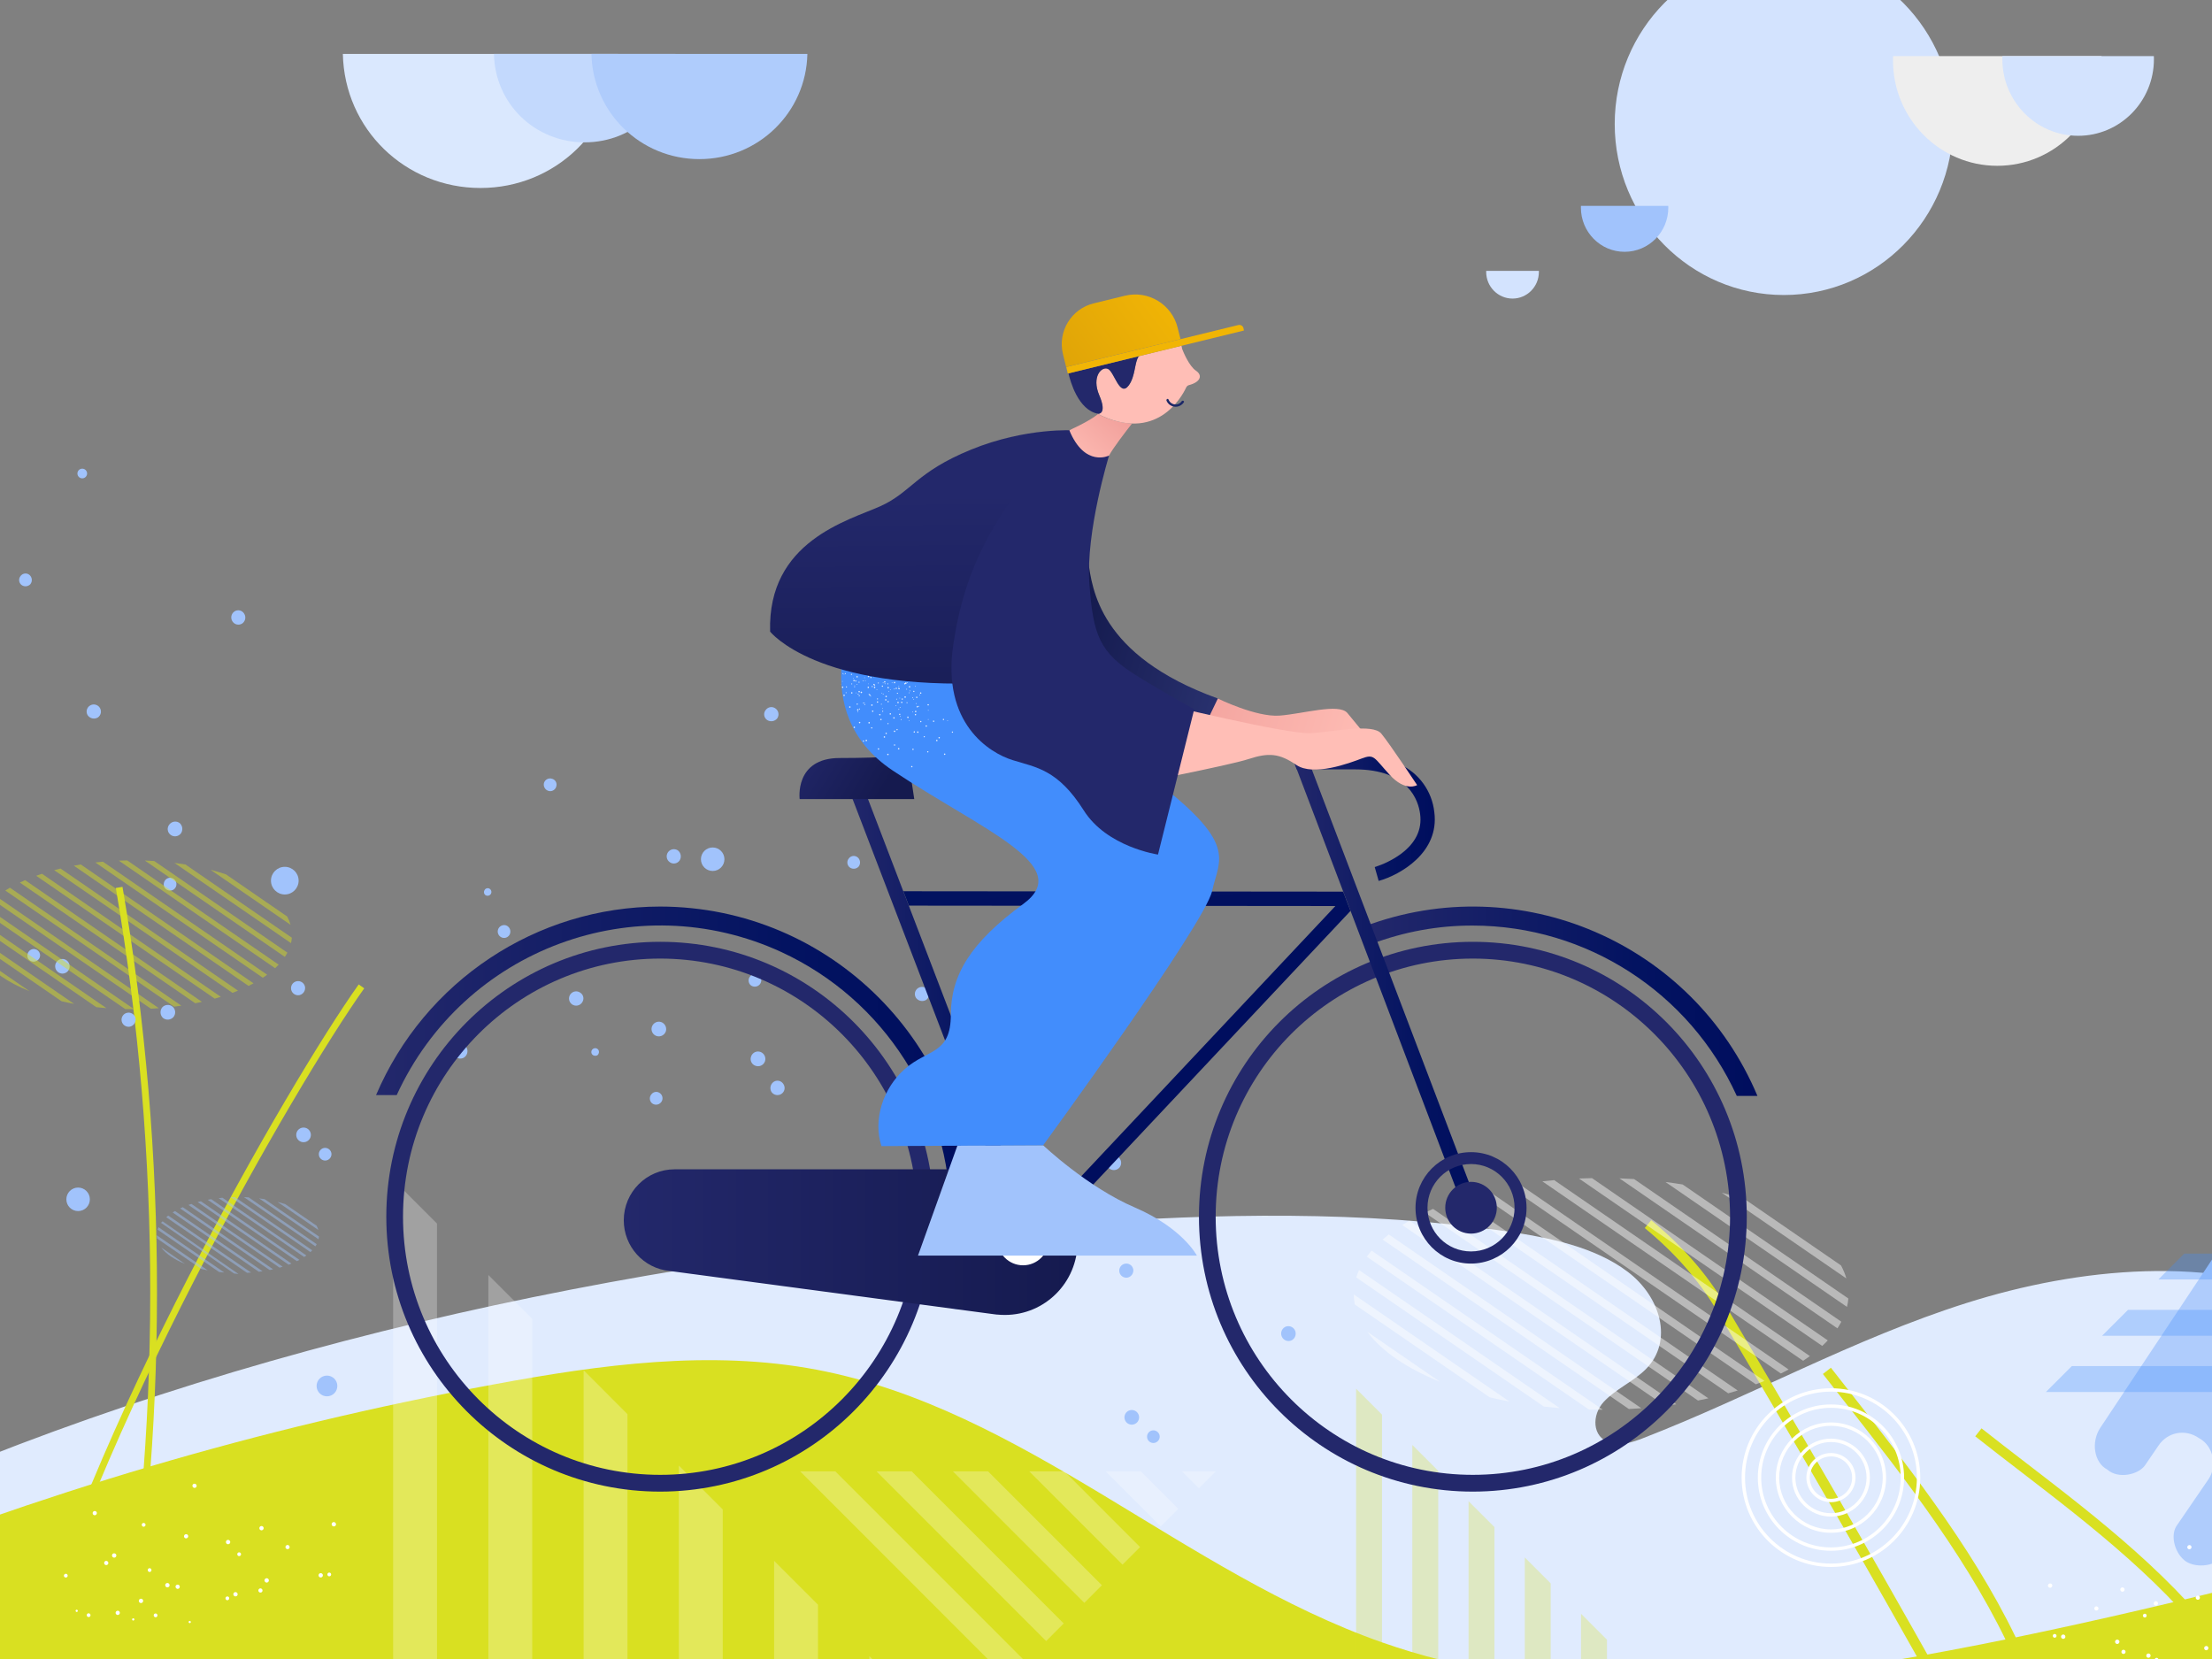 <?xml version="1.0" encoding="UTF-8"?><svg version="1.1" xmlns="http://www.w3.org/2000/svg" xmlns:xlink="http://www.w3.org/1999/xlink" viewBox="0 0 1600 1200" width="1600" height="1200" x="0px" y="0px">
              
              <rect x="0" y="0" width="1600" height="1200" fill="#808080" stroke="none"/>
              
              <!-- ITEM 0 -->
<g transform="translate(-132.0 -144.0) scale(2.292 2.293) rotate(0.0 400.0 300.0)">
<g transform="translate(-0.0 -0.0)">

<path style="fill:#E0EBFE;" d="M797.707,600l2.128-80.876v-39.235c-2.099-1.563-7.028-5.118-10.339-6.568  c-33.672-14.747-75.668-10.778-111.338,0.526c-35.67,11.303-67.472,29.215-102.005,42.611c-3.287,1.276-7.065,2.53-10.47,1.472  c-5.792-1.799-5.703-8.811-2.038-12.843c3.665-4.032,9.483-6.491,13.359-10.394c8.818-8.88,4.57-22.875-5.693-30.685  s-24.698-10.818-38.602-12.834c-44.911-6.513-91.004-5.655-136.454-2.345c-131.098,9.551-261.7,36.724-377.009,87.807  C8.543,541.378,1.615,544.65,0,545.419V600H797.707z"/>
<path style="fill:#D9E021;" d="M799.835,600v-45.939c-46.528,12.225-106.192,26.678-155.839,34.346  c-50.022,7.726-102.349,9.253-150.12-7.475c-62.626-21.93-113.336-73.685-178.529-86.053c-33.575-6.369-68.206-1.617-101.808,4.605  C137.798,513.509,71.42,533.542,0,562v38C0,600,799.835,600,799.835,600z"/>
<path style="fill:#AFCCFC;" d="M800,392.369l-26.45,40.993c-0.19,0.233-0.403,0.478-0.575,0.737l-52.592,79.151  c-2.865,4.323-2.06,10.855,2.265,13.141h0.002c3.414,3.048,9.779,1.619,11.875-1.348l4.244-6.207  c2.865-4.322,8.518-5.399,12.843-2.351h0.002c4.326,2.286,5.87,8.532,3.005,12.855l-10.239,14.95  c-1.933,3.228-0.29,8.771,3.053,11.057h0.002c3.478,2.286,9.742,1.422,11.932-1.9l9.858-14.138c2.865-4.323,8.61-5.298,12.937-2.25  h0.001c4.326,2.286,5.77,8.303,2.905,12.625l-21.021,31.653l-0.426,0.579c-2.28,3.578-0.525,9.245,2.953,11.531h0.002  c4.326,3.048,10.206,1.685,13.07-2.637L800,560.257V392.369z"/>
<g>
	<path style="fill:#D9E021;" d="M62.81,598.538c-0.112,0-0.225-0.006-0.339-0.019c-1.011-0.107-1.676-0.821-1.694-1.82   c-0.019-1.097,0.795-2.489,1.873-2.642c0.541-0.073,1.265,0.162,1.586,1.057c0.314-0.626,0.497-1.29,0.556-1.522   c19.706-77.738,83.817-189.062,106.005-220.259l1.74,1.237C150.415,405.672,86.498,516.65,66.862,594.115   C66.151,596.914,64.652,598.538,62.81,598.538z M63.174,596.089c-0.062,0.051-0.135,0.169-0.188,0.289   c0.464-0.099,0.837-0.528,1.122-1.026l-1.87,0.504c0.048,0.085,0.189,0.238,0.421,0.297   C62.909,596.219,63.113,596.138,63.174,596.089z"/>
</g>
<g>
	<path style="fill:#D9E021;" d="M96.105,598.878l-2.103-0.363c14.622-84.796,14.671-170.792,0.144-255.599l2.104-0.36   C110.818,427.603,110.769,513.843,96.105,598.878z"/>
</g>
<g>
	<path style="fill:#D9E021;" d="M670.327,599.23c-22.992-41.132-46.863-82.533-70.951-123.052   c-5.691-9.573-13.125-18.075-22.726-25.991l2.036-2.47c9.891,8.154,17.559,16.928,23.441,26.824   c22.783,38.322,45.372,77.431,67.205,116.358l0.428-0.206l3.407,7.061L670.327,599.23z"/>
</g>
<g>
	<path style="fill:#D9E021;" d="M694.538,590.954c-0.459,0-0.925-0.138-1.35-0.416c-0.881-0.573-1.629-1.808-1.282-2.966   c0.213-0.709,0.785-1.211,1.516-1.363c-13.375-29.873-34.104-56.285-54.152-81.827c-2.135-2.72-4.269-5.439-6.392-8.159l2.524-1.97   c2.121,2.718,4.253,5.434,6.386,8.152c20.219,25.761,41.127,52.399,54.66,82.728c1.309,2.934,0.488,4.485-0.431,5.27   C695.588,590.768,695.068,590.954,694.538,590.954z M693.903,587.57l-0.008,1.791c0.329,0.027,0.737-0.196,0.976-0.632   c0.223-0.405,0.144-0.774,0.091-0.856c-0.119-0.123-0.649-0.228-1.023,0.091c-0.001,0.002-0.002,0.003-0.002,0.003   C693.929,587.969,693.953,587.85,693.903,587.57z"/>
</g>
<g>
	<path style="fill:#D9E021;" d="M759.381,587.349c-16.736-23.948-42.005-43.366-64.298-60.498   c-4.923-3.783-9.572-7.356-14.135-10.968l1.987-2.509c4.546,3.597,9.187,7.163,14.1,10.939   c22.477,17.273,47.952,36.851,64.971,61.202L759.381,587.349z"/>
</g>
<g style="opacity:0.27;">
	<polygon style="fill:none;" points="485.556,500.86 477.525,492.829 477.525,597.444 485.556,597.444  "/>
	<polygon style="fill:none;" points="574.293,597.444 574.293,589.596 564.72,580.023 564.72,597.444  "/>
	<polygon style="fill:none;" points="538.798,597.444 538.798,554.101 529.225,544.529 529.225,597.444  "/>
	<polygon style="fill:none;" points="556.546,597.444 556.546,571.849 546.972,562.275 546.972,597.444  "/>
	<polygon style="fill:none;" points="503.303,597.444 503.303,518.607 493.73,509.033 493.73,597.444  "/>
	<polygon style="fill:none;" points="521.051,597.444 521.051,536.355 511.477,526.781 511.477,597.444  "/>
	<polygon style="fill:#D9E021;" points="582.14,597.444 574.293,589.596 574.293,597.444  "/>
	<polygon style="fill:#D9E021;" points="564.72,597.444 564.72,580.023 556.546,571.849 556.546,597.444  "/>
	<polygon style="fill:#D9E021;" points="546.972,597.444 546.972,562.275 538.798,554.101 538.798,597.444  "/>
	<polygon style="fill:#D9E021;" points="529.225,597.444 529.225,544.529 521.051,536.355 521.051,597.444  "/>
	<polygon style="fill:#D9E021;" points="511.477,597.444 511.477,526.781 503.303,518.607 503.303,597.444  "/>
	<polygon style="fill:#D9E021;" points="493.73,597.444 493.73,509.033 485.556,500.86 485.556,597.444  "/>
</g>
<path id="texture-2_12_-i0" style="fill:#A1C3FC;" d="M285.141,440.51c-0.151-0.628-0.792-1.009-1.418-0.857  c-0.628,0.151-1.009,0.792-0.856,1.42c0.151,0.628,0.792,1.009,1.418,0.857l0,0C284.913,441.777,285.3,441.144,285.141,440.51  L285.141,440.51z M212.497,344.798c0.346-0.566,0.166-1.305-0.4-1.649l0,0c-0.507-0.331-1.187-0.188-1.517,0.318  c-0.029,0.039-0.056,0.088-0.073,0.136c-0.344,0.536-0.192,1.244,0.341,1.595C211.412,345.53,212.152,345.361,212.497,344.798  L212.497,344.798L212.497,344.798z M246.171,395.638c0.496-0.431,0.594-1.164,0.229-1.71c-0.402-0.535-1.171-0.64-1.71-0.229  c-0.535,0.402-0.64,1.171-0.229,1.71C244.897,395.9,245.624,396.003,246.171,395.638z M395.392,348.6  c1.026-0.696,1.308-2.086,0.632-3.129c-0.616-1.027-1.945-1.362-2.968-0.753c-0.037,0.023-0.07,0.039-0.1,0.065  c-1.026,0.696-1.308,2.086-0.632,3.129C392.977,348.947,394.354,349.259,395.392,348.6L395.392,348.6z M349.841,378.238  c1.033-0.704,1.293-2.107,0.586-3.135c-0.689-1.011-2.061-1.29-3.086-0.622c-1.039,0.658-1.346,2.029-0.687,3.068l0,0  C347.384,378.576,348.77,378.872,349.841,378.238z M304.186,407.881c1.033-0.663,1.333-2.026,0.671-3.059  c-0.014-0.02-0.029-0.041-0.043-0.062c-0.616-1.027-1.945-1.362-2.968-0.753c-0.037,0.023-0.07,0.039-0.1,0.065  c-1.025,0.719-1.324,2.106-0.688,3.188C301.755,408.276,303.146,408.557,304.186,407.881z M415.224,463.142  c-0.263-1.205-1.45-1.968-2.659-1.699c-1.204,0.261-1.967,1.451-1.699,2.659c0.259,1.18,1.411,1.939,2.598,1.713  C414.673,465.547,415.454,464.362,415.224,463.142L415.224,463.142z M361.737,473.087c-0.263-1.205-1.45-1.968-2.659-1.699  c-1.204,0.261-1.967,1.451-1.699,2.659c0.259,1.18,1.411,1.939,2.598,1.713C361.182,475.498,361.967,474.306,361.737,473.087  L361.737,473.087z M302.904,289.376c0.68-1.039,0.409-2.432-0.626-3.129c-0.994-0.698-2.361-0.448-3.059,0.546  c-0.005,0.006-0.009,0.012-0.014,0.018c-0.735,0.938-0.567,2.291,0.37,3.027c0.045,0.034,0.089,0.067,0.142,0.107  C300.769,290.608,302.148,290.367,302.904,289.376z M272.073,334.229c0.668-1.048,0.421-2.432-0.564-3.184  c-1.039-0.68-2.435-0.402-3.129,0.626c-0.696,1.018-0.436,2.412,0.582,3.105c0.012,0.009,0.026,0.02,0.033,0.024  c0.994,0.698,2.361,0.448,3.054-0.54C272.064,334.241,272.068,334.235,272.073,334.229z M241.301,379.017  c0.697-0.965,0.49-2.311-0.475-3.005c-0.026-0.02-0.057-0.043-0.088-0.056c-0.989-0.735-2.388-0.519-3.122,0.47  c-0.024,0.033-0.044,0.059-0.067,0.089c-0.699,1.035-0.424,2.439,0.602,3.133c1.035,0.699,2.439,0.424,3.133-0.602  C241.292,379.03,241.296,379.023,241.301,379.017z M423.578,515.827c-0.102-1.094-1.063-1.906-2.16-1.826  c-1.096,0.091-1.914,1.058-1.826,2.16c0.087,1.102,1.058,1.914,2.16,1.826l0,0C422.846,517.882,423.659,516.924,423.578,515.827z   M328.566,336.171c0.69-0.892,0.568-2.16-0.283-2.902c-0.816-0.694-2.038-0.596-2.733,0.219c-0.02,0.026-0.034,0.045-0.053,0.071  c-0.728,0.832-0.64,2.096,0.197,2.815c0.012,0.009,0.018,0.014,0.033,0.024C326.579,337.072,327.819,336.979,328.566,336.171  L328.566,336.171z M297.399,373.282c0.69-0.85,0.56-2.096-0.28-2.788c-0.816-0.694-2.038-0.596-2.733,0.219  c-0.02,0.026-0.034,0.045-0.053,0.071c-0.728,0.832-0.64,2.096,0.19,2.822c0.012,0.009,0.018,0.014,0.033,0.024  C295.439,374.293,296.699,374.145,297.399,373.282L297.399,373.282z M266.181,410.565c0.728-0.832,0.64-2.096-0.19-2.822  c-0.012-0.009-0.018-0.014-0.033-0.024c-0.772-0.702-1.969-0.636-2.67,0.136c-0.044,0.046-0.084,0.098-0.122,0.149  c-0.728,0.832-0.64,2.096,0.19,2.822c0.012,0.009,0.018,0.014,0.033,0.024C264.246,411.506,265.475,411.385,266.181,410.565  L266.181,410.565z M373.618,432.6c0.962-0.544,1.321-1.756,0.797-2.732c-0.506-0.975-1.697-1.356-2.671-0.853  c-0.972,0.527-1.376,1.723-0.914,2.726C371.368,432.738,372.604,433.115,373.618,432.6L373.618,432.6z M330.522,455.014  c0.959-0.458,1.371-1.606,0.913-2.565c-0.017-0.032-0.037-0.069-0.05-0.107c-0.506-0.975-1.697-1.356-2.671-0.853  c-0.972,0.527-1.376,1.723-0.914,2.726C328.332,455.179,329.544,455.537,330.522,455.014L330.522,455.014z M233.134,310.909  c0.336-0.996-0.194-2.07-1.186-2.412c-0.042-0.012-0.078-0.03-0.114-0.035c-1.039-0.359-2.18,0.194-2.542,1.237  c-0.008,0.023-0.017,0.048-0.02,0.065c-0.286,1.063,0.312,2.167,1.365,2.508c1.035,0.336,2.144-0.239,2.48-1.275  C233.121,310.97,233.122,310.939,233.134,310.909L233.134,310.909z M218.567,357.257c0.327-1.064-0.248-2.201-1.305-2.562  c-1.077-0.309-2.208,0.312-2.515,1.391c-0.298,1.025,0.258,2.107,1.263,2.47c1.023,0.367,2.16-0.167,2.527-1.191  C218.548,357.335,218.561,357.293,218.567,357.257L218.567,357.257z M465.312,485.56c1.103-0.651,1.51-2.045,0.917-3.187  c-0.602-1.127-1.996-1.563-3.125-0.972c-1.117,0.64-1.526,2.053-0.917,3.187C462.789,485.715,464.183,486.151,465.312,485.56  L465.312,485.56z M415.843,511.948c1.133-0.597,1.563-1.996,0.972-3.125c-0.591-1.129-1.996-1.563-3.125-0.972  c-1.133,0.597-1.563,1.996-0.972,3.125C413.316,512.11,414.715,512.539,415.843,511.948L415.843,511.948z M284.023,334.471  c0.34-1.254-0.355-2.553-1.591-2.958c-1.248-0.335-2.534,0.41-2.863,1.663c-0.323,1.206,0.363,2.448,1.548,2.827  C282.339,336.346,283.619,335.676,284.023,334.471L284.023,334.471z M267.743,388.099c0.344-1.221-0.325-2.5-1.531-2.903  c-1.225-0.379-2.525,0.306-2.903,1.531c-0.379,1.225,0.306,2.525,1.531,2.903C266.061,389.986,267.349,389.303,267.743,388.099  L267.743,388.099z M376.028,414.85c0.757-1.02,0.607-2.453-0.334-3.302c-1.012-0.771-2.451-0.595-3.247,0.395  c-0.819,0.954-0.714,2.393,0.248,3.216c0.012,0.009,0.026,0.02,0.039,0.029C373.728,416.009,375.2,415.858,376.028,414.85  C376.023,414.856,376.028,414.85,376.028,414.85L376.028,414.85z M340.42,458.212c0.818-1.006,0.668-2.479-0.328-3.298  c0,0,0,0-0.006-0.005c-0.968-0.789-2.4-0.639-3.181,0.334l0,0c-0.809,0.981-0.674,2.433,0.303,3.238  C338.164,459.296,339.6,459.166,340.42,458.212L340.42,458.212z M410.877,431.105c0.816-0.966,0.692-2.419-0.28-3.24  c-0.972-0.824-2.419-0.692-3.242,0.279c-0.792,0.946-0.702,2.352,0.213,3.181C408.553,432.175,410.026,432.076,410.877,431.105  L410.877,431.105z M373.682,472.762c0.845-0.975,0.746-2.449-0.225-3.3c-0.952-0.808-2.38-0.732-3.245,0.165  c-0.836,0.992-0.761,2.457,0.164,3.356C371.364,473.807,372.815,473.699,373.682,472.762L373.682,472.762z M299.02,397.579  c0.395-1.222-0.261-2.542-1.476-2.963c-1.195-0.406-2.496,0.226-2.902,1.42c-0.457,1.157,0.107,2.467,1.263,2.925  c0.031,0.014,0.06,0.026,0.097,0.032c1.196,0.458,2.537-0.145,2.987-1.347C299.005,397.628,299.012,397.605,299.02,397.579  L299.02,397.579z"/>
<path id="texture-2_11_-i0" style="fill:#A1C3FC;" d="M23.763,351.41c-0.151-0.628-0.792-1.009-1.418-0.857  c-0.628,0.151-1.009,0.792-0.856,1.42c0.151,0.628,0.792,1.009,1.418,0.857l0,0C23.533,352.678,23.92,352.044,23.763,351.41  L23.763,351.41z M134.013,259.5c1.026-0.696,1.308-2.086,0.632-3.129c-0.616-1.027-1.945-1.362-2.968-0.753  c-0.037,0.023-0.07,0.039-0.1,0.065c-1.026,0.696-1.308,2.086-0.632,3.129C131.598,259.848,132.976,260.16,134.013,259.5  L134.013,259.5z M88.462,289.139c1.033-0.704,1.293-2.107,0.586-3.135c-0.689-1.011-2.061-1.29-3.086-0.622  c-1.039,0.658-1.346,2.029-0.687,3.068l0,0C86.005,289.476,87.391,289.773,88.462,289.139z M42.807,318.781  c1.032-0.663,1.333-2.026,0.671-3.059c-0.014-0.02-0.029-0.041-0.043-0.062c-0.616-1.027-1.945-1.362-2.968-0.753  c-0.037,0.023-0.07,0.039-0.1,0.065c-1.025,0.719-1.324,2.106-0.688,3.188C40.376,319.177,41.767,319.457,42.807,318.781z   M153.845,374.044c-0.263-1.205-1.45-1.968-2.659-1.699c-1.204,0.261-1.967,1.451-1.699,2.659c0.259,1.18,1.411,1.939,2.598,1.713  C153.294,376.448,154.075,375.263,153.845,374.044L153.845,374.044z M100.358,383.988c-0.263-1.205-1.45-1.968-2.659-1.699  c-1.204,0.261-1.966,1.451-1.699,2.659c0.259,1.18,1.411,1.939,2.598,1.713C99.803,386.398,100.588,385.207,100.358,383.988  L100.358,383.988z M41.526,200.276c0.68-1.039,0.409-2.432-0.626-3.129c-0.994-0.698-2.361-0.448-3.059,0.546  c-0.005,0.006-0.009,0.012-0.014,0.018c-0.735,0.938-0.567,2.291,0.37,3.027c0.045,0.034,0.089,0.067,0.142,0.107  C39.39,201.508,40.769,201.268,41.526,200.276z M10.695,245.13c0.668-1.048,0.421-2.432-0.564-3.184  c-1.039-0.68-2.435-0.402-3.129,0.626c-0.696,1.018-0.436,2.412,0.582,3.105c0.012,0.009,0.026,0.02,0.033,0.024  c0.994,0.698,2.361,0.448,3.054-0.54C10.685,245.142,10.69,245.136,10.695,245.13z M162.2,426.728  c-0.102-1.094-1.063-1.906-2.16-1.826c-1.096,0.091-1.914,1.058-1.827,2.16c0.087,1.102,1.058,1.914,2.16,1.826l0,0  C161.467,428.783,162.28,427.824,162.2,426.728z M67.187,247.072c0.69-0.892,0.568-2.16-0.283-2.902  c-0.816-0.694-2.038-0.596-2.733,0.219c-0.02,0.026-0.034,0.045-0.053,0.071c-0.728,0.832-0.64,2.096,0.197,2.815  c0.012,0.009,0.018,0.014,0.033,0.024C65.2,247.973,66.44,247.879,67.187,247.072L67.187,247.072z M36.019,284.183  c0.69-0.85,0.56-2.096-0.28-2.788c-0.816-0.694-2.038-0.596-2.733,0.219c-0.02,0.026-0.034,0.045-0.053,0.071  c-0.728,0.832-0.64,2.096,0.19,2.822c0.012,0.009,0.018,0.014,0.033,0.024C34.06,285.195,35.32,285.045,36.019,284.183  L36.019,284.183z M4.802,321.466c0.728-0.832,0.64-2.096-0.19-2.822c-0.012-0.009-0.018-0.014-0.033-0.024  c-0.772-0.702-1.969-0.636-2.67,0.136c-0.044,0.047-0.084,0.098-0.122,0.149c-0.728,0.832-0.64,2.096,0.19,2.822  c0.012,0.009,0.018,0.014,0.033,0.024C2.867,322.406,4.096,322.285,4.802,321.466L4.802,321.466z M112.238,343.501  c0.962-0.544,1.321-1.756,0.797-2.732c-0.506-0.975-1.697-1.356-2.671-0.853c-0.972,0.527-1.376,1.723-0.914,2.726  C109.989,343.639,111.225,344.016,112.238,343.501L112.238,343.501z M69.143,365.915c0.959-0.458,1.371-1.606,0.913-2.565  c-0.017-0.032-0.037-0.069-0.05-0.107c-0.506-0.975-1.697-1.356-2.671-0.853c-0.972,0.527-1.376,1.723-0.914,2.726  C66.954,366.079,68.165,366.438,69.143,365.915L69.143,365.915z M203.933,396.461c1.103-0.651,1.51-2.045,0.917-3.187  c-0.602-1.127-1.996-1.563-3.125-0.972c-1.117,0.64-1.526,2.053-0.917,3.187C201.41,396.615,202.804,397.051,203.933,396.461  L203.933,396.461z M154.464,422.848c1.133-0.597,1.563-1.996,0.972-3.125c-0.591-1.129-1.996-1.563-3.125-0.972  c-1.133,0.597-1.563,1.996-0.972,3.125C151.937,423.01,153.336,423.44,154.464,422.848L154.464,422.848z M22.645,245.371  c0.34-1.254-0.355-2.553-1.591-2.958c-1.248-0.335-2.534,0.41-2.863,1.663c-0.323,1.206,0.363,2.448,1.548,2.827  C20.96,247.247,22.24,246.577,22.645,245.371L22.645,245.371z M6.364,299c0.344-1.221-0.325-2.5-1.531-2.903  c-1.225-0.379-2.525,0.306-2.903,1.531c-0.379,1.225,0.306,2.525,1.531,2.903C4.682,300.886,5.97,300.203,6.364,299L6.364,299z   M114.649,325.751c0.757-1.02,0.607-2.453-0.334-3.302c-1.012-0.771-2.451-0.595-3.247,0.396c-0.819,0.954-0.714,2.393,0.248,3.216  c0.012,0.009,0.026,0.02,0.039,0.029C112.35,326.91,113.821,326.758,114.649,325.751  C114.645,325.757,114.649,325.751,114.649,325.751L114.649,325.751z M79.041,369.113c0.818-1.006,0.668-2.48-0.328-3.298  c0,0,0,0-0.006-0.005c-0.968-0.789-2.4-0.639-3.181,0.334l0,0c-0.808,0.981-0.674,2.433,0.303,3.238  C76.785,370.197,78.222,370.067,79.041,369.113L79.041,369.113z M149.498,342.006c0.816-0.966,0.692-2.419-0.28-3.24  c-0.972-0.824-2.419-0.692-3.242,0.279c-0.792,0.946-0.702,2.352,0.213,3.181C147.173,343.076,148.646,342.977,149.498,342.006  L149.498,342.006z M112.303,383.663c0.845-0.975,0.746-2.449-0.225-3.3c-0.952-0.808-2.38-0.732-3.245,0.165  c-0.836,0.992-0.761,2.457,0.164,3.356C109.986,384.707,111.436,384.6,112.303,383.663L112.303,383.663z M37.641,308.479  c0.395-1.222-0.261-2.543-1.476-2.963c-1.195-0.406-2.496,0.226-2.902,1.42c-0.457,1.157,0.107,2.467,1.263,2.925  c0.031,0.014,0.06,0.026,0.097,0.032c1.196,0.458,2.537-0.145,2.987-1.347C37.626,308.529,37.634,308.505,37.641,308.479  L37.641,308.479z"/>
<g style="opacity:0.26;">
	<polygon style="fill:none;" points="211.716,598.511 211.716,464.99 195.502,448.775 195.502,598.511  "/>
	<polygon style="fill:none;" points="241.774,598.511 241.774,495.047 225.559,478.833 225.559,598.511  "/>
	<polygon style="fill:none;" points="301.889,598.511 301.889,555.163 285.675,538.948 285.675,598.511  "/>
	<polygon style="fill:none;" points="181.658,434.932 168.057,421.331 168.057,598.511 181.658,598.511  "/>
	<polygon style="fill:none;" points="331.947,598.511 331.947,585.22 315.733,569.007 315.733,598.511  "/>
	<polygon style="fill:none;" points="271.831,598.511 271.831,525.105 255.617,508.891 255.617,598.511  "/>
	<polygon style="fill:#FFFFFF;" points="345.238,598.511 331.947,585.22 331.947,598.511  "/>
	<polygon style="fill:#FFFFFF;" points="315.733,598.511 315.733,569.007 301.889,555.163 301.889,598.511  "/>
	<polygon style="fill:#FFFFFF;" points="285.675,598.511 285.675,538.948 271.831,525.105 271.831,598.511  "/>
	<polygon style="fill:#FFFFFF;" points="255.617,598.511 255.617,508.891 241.774,495.047 241.774,598.511  "/>
	<polygon style="fill:#FFFFFF;" points="225.559,598.511 225.559,478.833 211.716,464.99 211.716,598.511  "/>
	<polygon style="fill:#FFFFFF;" points="195.502,598.511 195.502,448.775 181.658,434.932 181.658,598.511  "/>
</g>
<g style="opacity:0.26;">
	<polygon style="fill:none;" points="321.211,526.942 381.241,586.972 387.742,580.472 334.212,526.942  "/>
	<polygon style="fill:none;" points="393.513,526.942 417.392,550.821 423.893,544.32 406.514,526.942  "/>
	<polygon style="fill:none;" points="369.413,526.942 405.342,562.871 411.843,556.371 382.413,526.942  "/>
	<polygon style="fill:none;" points="299.206,526.942 370.239,597.975 375.692,592.523 310.111,526.942  "/>
	<polygon style="fill:none;" points="417.614,526.942 429.443,538.771 435.943,532.27 430.615,526.942  "/>
	<polygon style="fill:none;" points="345.312,526.942 393.291,574.922 399.792,568.422 358.313,526.942  "/>
	<polygon style="fill:#FFFFFF;" points="435.943,532.27 441.272,526.942 430.615,526.942  "/>
	<polygon style="fill:#FFFFFF;" points="406.514,526.942 423.893,544.32 429.443,538.771 417.614,526.942  "/>
	<polygon style="fill:#FFFFFF;" points="382.413,526.942 411.843,556.371 417.392,550.821 393.513,526.942  "/>
	<polygon style="fill:#FFFFFF;" points="358.313,526.942 399.792,568.422 405.342,562.871 369.413,526.942  "/>
	<polygon style="fill:#FFFFFF;" points="334.212,526.942 387.742,580.472 393.291,574.922 345.312,526.942  "/>
	<polygon style="fill:#FFFFFF;" points="310.111,526.942 375.692,592.523 381.241,586.972 321.211,526.942  "/>
</g>
<g>
	<path style="opacity:0.45;fill:#D9E021;enable-background:new    ;" d="M66.916,375.481l-14.734-10.134   C55.113,369.315,60.254,372.801,66.916,375.481z"/>
	<path style="opacity:0.45;fill:#D9E021;enable-background:new    ;" d="M49.648,359.818l27.36,18.82   c1.293,0.306,2.618,0.586,3.972,0.84l-31.54-21.696C49.447,358.468,49.518,359.147,49.648,359.818z"/>
	<path style="opacity:0.45;fill:#D9E021;enable-background:new    ;" d="M49.942,354.341l38.052,26.175   c1.052,0.117,2.115,0.217,3.191,0.302l-40.68-27.983C50.283,353.332,50.096,353.834,49.942,354.341z"/>
	<path style="opacity:0.45;fill:#D9E021;enable-background:new    ;" d="M52.08,350.133l45.048,30.987   c0.817,0.018,1.638,0.028,2.465,0.028c0.109,0,0.216-0.002,0.325-0.002l-46.866-32.238   C52.705,349.312,52.379,349.719,52.08,350.133z"/>
	<path style="opacity:0.45;fill:#D9E021;enable-background:new    ;" d="M55.289,346.661l49.922,34.34   c0.846-0.044,1.685-0.098,2.517-0.162l-51.191-35.213C56.102,345.966,55.686,346.311,55.289,346.661z"/>
	<path style="opacity:0.45;fill:#D9E021;enable-background:new    ;" d="M59.261,343.715l53.27,36.643   c0.773-0.096,1.538-0.201,2.296-0.314l-54.098-37.213C60.226,343.121,59.736,343.415,59.261,343.715z"/>
	<path style="opacity:0.45;fill:#D9E021;enable-background:new    ;" d="M63.859,341.199l55.363,38.082   c0.709-0.142,1.411-0.29,2.104-0.446l-55.808-38.389C64.953,340.692,64.4,340.943,63.859,341.199z"/>
	<path style="opacity:0.45;fill:#D9E021;enable-background:new    ;" d="M69.011,339.064l56.339,38.754   c0.652-0.183,1.293-0.373,1.925-0.569l-56.43-38.817C70.223,338.638,69.612,338.848,69.011,339.064z"/>
	<path style="opacity:0.45;fill:#D9E021;enable-background:new    ;" d="M74.687,337.29l56.265,38.703   c0.595-0.223,1.179-0.453,1.751-0.688l-56.006-38.526C76.017,336.942,75.347,337.113,74.687,337.29z"/>
	<path style="opacity:0.45;fill:#D9E021;enable-background:new    ;" d="M80.895,335.882l55.131,37.923   c0.536-0.265,1.06-0.536,1.57-0.813l-54.508-37.495C82.349,335.618,81.618,335.746,80.895,335.882z"/>
	<path style="opacity:0.45;fill:#D9E021;enable-background:new    ;" d="M87.671,334.864l52.869,36.368   c0.472-0.312,0.928-0.629,1.368-0.952l-51.841-35.66C89.262,334.692,88.463,334.774,87.671,334.864z"/>
	<path style="opacity:0.45;fill:#D9E021;enable-background:new    ;" d="M95.092,334.29l49.321,33.926   c0.395-0.367,0.77-0.741,1.125-1.119l-47.807-32.885C96.845,334.228,95.966,334.254,95.092,334.29z"/>
	<path style="opacity:0.45;fill:#D9E021;enable-background:new    ;" d="M103.302,334.259l44.189,30.397   c0.294-0.443,0.558-0.892,0.796-1.345l-42.026-28.908C105.284,334.341,104.298,334.293,103.302,334.259z"/>
	<path style="opacity:0.45;fill:#D9E021;enable-background:new    ;" d="M112.632,334.998l36.798,25.313   c0.134-0.562,0.226-1.131,0.274-1.705L116.114,335.5C114.972,335.314,113.81,335.146,112.632,334.998z"/>
	<path style="opacity:0.45;fill:#D9E021;enable-background:new    ;" d="M128.908,338.622c-1.555-0.526-3.178-1.01-4.861-1.45   l25.255,17.373c-0.255-0.896-0.616-1.775-1.081-2.637L128.908,338.622z"/>
</g>
<g>
	<path style="opacity:0.45;fill:#FFFFFF;enable-background:new    ;" d="M512.03,498.682l-22.935-15.776   C493.659,489.082,501.66,494.508,512.03,498.682z"/>
	<path style="opacity:0.45;fill:#FFFFFF;enable-background:new    ;" d="M485.151,474.299l42.591,29.297   c2.013,0.476,4.076,0.913,6.184,1.307l-49.098-33.773C484.839,472.197,484.949,473.254,485.151,474.299z"/>
	<path style="opacity:0.45;fill:#FFFFFF;enable-background:new    ;" d="M485.609,465.774l59.234,40.746   c1.636,0.181,3.293,0.338,4.967,0.47l-63.325-43.56C486.139,464.202,485.848,464.984,485.609,465.774z"/>
	<path style="opacity:0.45;fill:#FFFFFF;enable-background:new    ;" d="M488.936,459.223l70.124,48.236   c1.272,0.029,2.55,0.044,3.837,0.044c0.169,0,0.338-0.002,0.507-0.003l-72.955-50.184   C489.91,457.943,489.402,458.579,488.936,459.223z"/>
	<path style="opacity:0.45;fill:#FFFFFF;enable-background:new    ;" d="M493.931,453.818l77.712,53.456   c1.316-0.069,2.622-0.152,3.918-0.251l-79.687-54.815C495.197,452.736,494.55,453.273,493.931,453.818z"/>
	<path style="opacity:0.45;fill:#FFFFFF;enable-background:new    ;" d="M500.115,449.232l82.923,57.041   c1.203-0.15,2.394-0.312,3.574-0.488L502.4,447.858C501.616,448.307,500.854,448.765,500.115,449.232z"/>
	<path style="opacity:0.45;fill:#FFFFFF;enable-background:new    ;" d="M507.273,445.316l86.181,59.281   c1.105-0.22,2.197-0.451,3.274-0.694l-86.874-59.758C508.975,444.526,508.114,444.917,507.273,445.316z"/>
	<path style="opacity:0.45;fill:#FFFFFF;enable-background:new    ;" d="M515.292,441.993l87.701,60.327   c1.014-0.285,2.012-0.58,2.996-0.885l-87.842-60.424C517.179,441.327,516.227,441.656,515.292,441.993z"/>
	<path style="opacity:0.45;fill:#FFFFFF;enable-background:new    ;" d="M524.127,439.23l87.585,60.248   c0.926-0.347,1.835-0.705,2.726-1.071l-87.183-59.971C526.198,438.689,525.156,438.955,524.127,439.23z"/>
	<path style="opacity:0.45;fill:#FFFFFF;enable-background:new    ;" d="M533.792,437.039l85.82,59.033   c0.835-0.413,1.651-0.834,2.444-1.266l-84.851-58.366C536.055,436.627,534.918,436.827,533.792,437.039z"/>
	<path style="opacity:0.45;fill:#FFFFFF;enable-background:new    ;" d="M544.34,435.454l82.299,56.611   c0.735-0.485,1.445-0.98,2.129-1.482l-80.697-55.51C546.815,435.187,545.572,435.313,544.34,435.454z"/>
	<path style="opacity:0.45;fill:#FFFFFF;enable-background:new    ;" d="M555.891,434.56l76.775,52.812   c0.616-0.572,1.199-1.153,1.751-1.742l-74.418-51.191C558.622,434.463,557.252,434.504,555.891,434.56z"/>
	<path style="opacity:0.45;fill:#FFFFFF;enable-background:new    ;" d="M568.672,434.512l68.787,47.317   c0.458-0.689,0.868-1.388,1.24-2.094l-65.42-45.001C571.757,434.64,570.221,434.565,568.672,434.512z"/>
	<path style="opacity:0.45;fill:#FFFFFF;enable-background:new    ;" d="M583.196,435.663l57.283,39.403   c0.21-0.876,0.352-1.76,0.427-2.653l-52.289-35.968C586.837,436.154,585.03,435.893,583.196,435.663z"/>
	<path style="opacity:0.45;fill:#FFFFFF;enable-background:new    ;" d="M608.533,441.305c-2.422-0.818-4.948-1.572-7.566-2.258   l39.314,27.043c-0.396-1.394-0.96-2.764-1.682-4.104L608.533,441.305z"/>
</g>
<g>
	<path style="fill:none;" d="M112.829,444.819l27.624,19.002c0.764-0.114,1.513-0.244,2.244-0.389l-28.27-19.446   C113.867,444.251,113.333,444.529,112.829,444.819z"/>
	<path style="fill:none;" d="M107.063,452.397c0,0.019,0.002,0.037,0.002,0.056l16.105,11.079c1.154,0.216,2.351,0.394,3.581,0.53   l-19.431-13.366C107.152,451.252,107.063,451.819,107.063,452.397z"/>
	<path style="fill:none;" d="M115.273,443.601l28.498,19.603c0.704-0.159,1.389-0.332,2.055-0.52l-28.769-19.79   C116.44,443.118,115.845,443.354,115.273,443.601z"/>
	<path style="fill:none;" d="M108.464,456.316l7.523,5.175c1.565,0.629,3.294,1.172,5.154,1.612l-13.971-9.61   C107.36,454.473,107.801,455.418,108.464,456.316z"/>
	<path style="fill:none;" d="M107.608,449.927l20.773,14.289c0.994,0.078,2.006,0.131,3.034,0.154l-23.003-15.824   C108.087,448.995,107.819,449.456,107.608,449.927z"/>
	<path style="fill:none;" d="M110.688,446.246l26.14,17.981c0.832-0.063,1.65-0.146,2.453-0.246l-27.202-18.711   C111.582,445.584,111.118,445.909,110.688,446.246z"/>
	<path style="fill:none;" d="M108.908,447.922l23.932,16.462c0.913-0.003,1.814-0.028,2.702-0.074l-25.492-17.536   C109.629,447.146,109.247,447.528,108.908,447.922z"/>
	<path style="fill:none;" d="M120.981,441.728l28.599,19.672c0.591-0.243,1.157-0.498,1.697-0.766l-28.152-19.365   C122.394,441.407,121.679,441.561,120.981,441.728z"/>
	<path style="fill:none;" d="M124.246,441.074l27.834,19.146c0.53-0.288,1.033-0.588,1.503-0.899l-26.997-18.57   C125.791,440.841,125.01,440.949,124.246,441.074z"/>
	<path style="fill:none;" d="M141.11,441.075l17.152,11.799c0.013-0.159,0.022-0.317,0.022-0.477c0-0.542-0.078-1.074-0.227-1.597   l-12.897-8.871C143.875,441.592,142.521,441.305,141.11,441.075z"/>
	<path style="fill:none;" d="M127.81,440.626l26.472,18.209c0.463-0.34,0.89-0.691,1.279-1.053l-25.185-17.324   C129.507,440.493,128.651,440.549,127.81,440.626z"/>
	<path style="fill:none;" d="M132.673,440.408c-0.319,0-0.635,0.004-0.95,0.009l24.412,16.792c0.379-0.405,0.714-0.821,0.997-1.247   l-22.565-15.522C133.943,440.42,133.311,440.408,132.673,440.408z"/>
	<path style="fill:none;" d="M147.644,442.669l9.862,6.784C156.012,446.682,152.455,444.295,147.644,442.669z"/>
	<path style="fill:none;" d="M117.994,442.573l28.815,19.822c0.647-0.201,1.273-0.415,1.878-0.642l-28.731-19.763   C119.282,442.169,118.628,442.365,117.994,442.573z"/>
	<path style="fill:none;" d="M136.08,440.514l21.46,14.762c0.263-0.499,0.459-1.01,0.584-1.532l-18.791-12.926   C138.273,440.686,137.188,440.583,136.08,440.514z"/>
	<path style="opacity:0.45;fill:#A1C3FC;enable-background:new    ;" d="M115.987,461.491l-7.523-5.175   C109.961,458.342,112.586,460.122,115.987,461.491z"/>
	<path style="opacity:0.45;fill:#A1C3FC;enable-background:new    ;" d="M107.17,453.493l13.971,9.61   c0.661,0.156,1.337,0.299,2.028,0.429l-16.105-11.079C107.067,452.803,107.104,453.15,107.17,453.493z"/>
	<path style="opacity:0.45;fill:#A1C3FC;enable-background:new    ;" d="M107.32,450.696l19.431,13.366   c0.536,0.059,1.081,0.111,1.629,0.154l-20.773-14.289C107.494,450.18,107.399,450.437,107.32,450.696z"/>
	<path style="opacity:0.45;fill:#A1C3FC;enable-background:new    ;" d="M108.412,448.547l23.003,15.965   c0.417,0.009,0.837,0.156,1.259,0.156c0.056,0,0.11,0,0.166,0l-23.932-16.605C108.731,448.27,108.565,448.335,108.412,448.547z"/>
	<path style="opacity:0.45;fill:#A1C3FC;enable-background:new    ;" d="M110.05,446.774l25.492,17.536   c0.432-0.023,0.86-0.05,1.285-0.082l-26.14-17.981C110.466,446.419,110.253,446.595,110.05,446.774z"/>
	<path style="opacity:0.45;fill:#A1C3FC;enable-background:new    ;" d="M112.079,445.27l27.202,18.712   c0.395-0.05,0.786-0.103,1.172-0.16l-27.624-19.002C112.571,444.967,112.321,445.117,112.079,445.27z"/>
	<path style="opacity:0.45;fill:#A1C3FC;enable-background:new    ;" d="M114.427,443.985l28.27,19.446   c0.362-0.072,0.721-0.148,1.074-0.228L115.273,443.6C114.985,443.726,114.703,443.854,114.427,443.985z"/>
	<path style="opacity:0.45;fill:#A1C3FC;enable-background:new    ;" d="M117.058,442.895l28.769,19.79   c0.333-0.094,0.66-0.19,0.983-0.29l-28.815-19.822C117.677,442.677,117.364,442.784,117.058,442.895z"/>
	<path style="opacity:0.45;fill:#A1C3FC;enable-background:new    ;" d="M119.956,441.989l28.731,19.763   c0.304-0.114,0.602-0.231,0.895-0.351l-28.599-19.672C120.636,441.811,120.293,441.898,119.956,441.989z"/>
	<path style="opacity:0.45;fill:#A1C3FC;enable-background:new    ;" d="M123.126,441.27l28.152,19.365   c0.274-0.136,0.541-0.274,0.802-0.415l-27.834-19.146C123.869,441.135,123.495,441.2,123.126,441.27z"/>
	<path style="opacity:0.45;fill:#A1C3FC;enable-background:new    ;" d="M126.586,440.75l26.997,18.57   c0.241-0.159,0.474-0.322,0.699-0.486l-26.472-18.209C127.398,440.662,126.991,440.704,126.586,440.75z"/>
	<path style="opacity:0.45;fill:#A1C3FC;enable-background:new    ;" d="M130.375,440.457l25.185,17.324   c0.202-0.187,0.393-0.378,0.575-0.572l-24.412-16.792C131.271,440.425,130.822,440.438,130.375,440.457z"/>
	<path style="opacity:0.45;fill:#A1C3FC;enable-background:new    ;" d="M134.568,440.441l22.565,15.522   c0.15-0.226,0.285-0.455,0.407-0.687l-21.46-14.762C135.58,440.483,135.076,440.459,134.568,440.441z"/>
	<path style="opacity:0.45;fill:#A1C3FC;enable-background:new    ;" d="M139.333,440.818l18.791,12.926   c0.069-0.287,0.116-0.578,0.14-0.87l-17.152-11.799C140.527,440.98,139.934,440.894,139.333,440.818z"/>
	<path style="opacity:0.45;fill:#A1C3FC;enable-background:new    ;" d="M147.644,442.669c-0.794-0.268-1.623-0.516-2.482-0.741   l12.897,8.871c-0.13-0.457-0.315-0.907-0.552-1.346L147.644,442.669z"/>
</g>
<g>
	<g>
		<path style="fill:#FFFFFF;" d="M635.42,536.669c-4.276,0-7.755-3.478-7.755-7.755c0-4.277,3.479-7.756,7.755-7.756    c4.277,0,7.756,3.479,7.756,7.756C643.174,533.191,639.696,536.669,635.42,536.669z M635.42,522.227c-3.687,0-6.687,3-6.687,6.688    c0,3.687,3,6.687,6.687,6.687c3.688,0,6.688-3,6.688-6.687S639.108,522.227,635.42,522.227z"/>
	</g>
	<g>
		<path style="fill:#FFFFFF;" d="M635.42,541.21c-6.779,0-12.295-5.516-12.295-12.295c0-6.78,5.516-12.296,12.295-12.296    c6.78,0,12.296,5.516,12.296,12.296C647.715,535.694,642.199,541.21,635.42,541.21z M635.42,517.686    c-6.191,0-11.228,5.038-11.228,11.229c0,6.191,5.037,11.228,11.228,11.228c6.191,0,11.229-5.037,11.229-11.228    C646.648,522.723,641.611,517.686,635.42,517.686z"/>
	</g>
	<g>
		<path style="fill:#FFFFFF;" d="M635.42,546.318c-9.596,0-17.403-7.807-17.403-17.403c0-9.597,7.807-17.405,17.403-17.405    c9.596,0,17.405,7.807,17.405,17.405C652.824,538.511,645.016,546.318,635.42,546.318z M635.42,512.577    c-9.008,0-16.336,7.329-16.336,16.337s7.328,16.336,16.336,16.336s16.337-7.328,16.337-16.336S644.427,512.577,635.42,512.577z"/>
	</g>
	<g>
		<path style="fill:#FFFFFF;" d="M635.42,551.994c-12.726,0-23.08-10.353-23.08-23.078c0-12.726,10.353-23.08,23.08-23.08    s23.08,10.353,23.08,23.08C658.499,541.641,648.146,551.994,635.42,551.994z M635.42,506.902    c-12.138,0-22.012,9.875-22.012,22.012c0,12.138,9.875,22.012,22.012,22.012c12.137,0,22.012-9.874,22.012-22.012    C657.432,516.778,647.557,506.902,635.42,506.902z"/>
	</g>
	<g>
		<path style="fill:#FFFFFF;" d="M635.42,557.102c-15.542,0-28.188-12.645-28.188-28.188c0-15.543,12.645-28.188,28.188-28.188    c15.543,0,28.188,12.645,28.188,28.188C663.607,544.457,650.963,557.102,635.42,557.102z M635.42,501.794    c-14.954,0-27.12,12.167-27.12,27.121s12.166,27.12,27.12,27.12s27.121-12.166,27.121-27.12S650.374,501.794,635.42,501.794z"/>
	</g>
</g>
<g style="opacity:0.31;">
	<polygon style="fill:none;" points="764.666,440.493 799.835,440.493 799.835,430.919 774.24,430.919  "/>
	<polygon style="fill:none;" points="729.172,475.987 799.835,475.987 799.835,466.414 738.745,466.414  "/>
	<polygon style="fill:none;" points="782.414,422.745 799.835,422.745 799.835,413.172 791.988,413.172  "/>
	<polygon style="fill:none;" points="695.22,509.939 799.835,509.939 799.835,501.909 703.251,501.909  "/>
	<polygon style="fill:none;" points="711.425,493.735 799.835,493.735 799.835,484.161 720.998,484.161  "/>
	<polygon style="fill:none;" points="746.919,458.24 799.835,458.24 799.835,448.667 756.493,448.667  "/>
	<polygon style="fill:#428DFC;" points="799.835,413.172 799.835,405.324 791.988,413.172  "/>
	<polygon style="fill:#428DFC;" points="774.24,430.919 799.835,430.919 799.835,422.745 782.414,422.745  "/>
	<polygon style="fill:#428DFC;" points="756.493,448.667 799.835,448.667 799.835,440.493 764.666,440.493  "/>
	<polygon style="fill:#428DFC;" points="738.745,466.414 799.835,466.414 799.835,458.24 746.919,458.24  "/>
	<polygon style="fill:#428DFC;" points="720.998,484.161 799.835,484.161 799.835,475.987 729.172,475.987  "/>
	<polygon style="fill:#428DFC;" points="703.251,501.909 799.835,501.909 799.835,493.735 711.425,493.735  "/>
</g>
<path id="texture-2_15_-i0" style="fill:#FFFFFF;" d="M117.632,574.156c-0.168-0.093-0.379-0.029-0.472,0.138  c-0.093,0.168-0.029,0.38,0.139,0.472c0.168,0.093,0.379,0.029,0.472-0.138l0,0C117.864,574.46,117.803,574.248,117.632,574.156  L117.632,574.156z M82.134,570.843c-0.054-0.189-0.252-0.298-0.44-0.243l0,0c-0.174,0.044-0.279,0.222-0.235,0.395  c0.002,0.014,0.008,0.03,0.015,0.043c0.049,0.183,0.233,0.292,0.417,0.245C82.076,571.227,82.188,571.032,82.134,570.843  L82.134,570.843L82.134,570.843z M100.005,573.678c0.005-0.195-0.136-0.363-0.328-0.393c-0.197-0.019-0.375,0.128-0.393,0.328  c-0.019,0.197,0.128,0.375,0.328,0.393C99.806,574.008,99.975,573.87,100.005,573.678z M119.649,531.614  c0.053-0.364-0.194-0.705-0.558-0.766c-0.348-0.071-0.688,0.152-0.76,0.498c-0.002,0.013-0.005,0.023-0.006,0.035  c-0.053,0.364,0.194,0.705,0.558,0.766C119.241,532.212,119.585,531.973,119.649,531.614L119.649,531.614z M116.993,547.519  c0.053-0.367-0.201-0.706-0.568-0.757c-0.359-0.052-0.696,0.192-0.755,0.55c-0.065,0.359,0.174,0.701,0.533,0.766l0,0  C116.574,548.124,116.917,547.881,116.993,547.519z M114.318,563.447c0.062-0.359-0.175-0.698-0.534-0.76  c-0.007-0.001-0.015-0.002-0.022-0.003c-0.348-0.071-0.688,0.152-0.76,0.498c-0.002,0.013-0.005,0.023-0.006,0.035  c-0.048,0.368,0.195,0.712,0.559,0.79C113.917,564.058,114.257,563.811,114.318,563.447z M148.672,550.252  c-0.316-0.184-0.721-0.078-0.905,0.241c-0.184,0.315-0.077,0.721,0.241,0.905c0.31,0.18,0.707,0.08,0.895-0.225  C149.088,550.855,148.985,550.446,148.672,550.252L148.672,550.252z M140.119,563.942c-0.316-0.184-0.721-0.078-0.905,0.241  c-0.184,0.315-0.077,0.721,0.241,0.905c0.31,0.18,0.707,0.08,0.895-0.224C140.535,564.547,140.432,564.136,140.119,563.942  L140.119,563.942z M88.149,539.959c-0.091-0.357-0.45-0.577-0.81-0.491c-0.352,0.078-0.571,0.427-0.494,0.779  c0.001,0.002,0.001,0.005,0.002,0.007c0.058,0.349,0.387,0.584,0.736,0.527c0.016-0.003,0.033-0.006,0.052-0.01  C87.989,540.673,88.214,540.323,88.149,539.959z M91.772,555.697c-0.095-0.357-0.447-0.58-0.809-0.515  c-0.357,0.091-0.576,0.452-0.491,0.81c0.083,0.357,0.44,0.579,0.796,0.495c0.005-0.001,0.01-0.002,0.012-0.002  c0.352-0.078,0.571-0.427,0.495-0.776C91.773,555.701,91.773,555.699,91.772,555.697z M95.394,571.409  c-0.071-0.346-0.407-0.571-0.753-0.499c-0.01,0.002-0.021,0.004-0.03,0.008c-0.359,0.069-0.592,0.418-0.523,0.777  c0.002,0.012,0.004,0.021,0.006,0.033c0.086,0.36,0.448,0.582,0.805,0.497c0.36-0.086,0.582-0.448,0.497-0.805  C95.395,571.413,95.394,571.411,95.394,571.409z M161.868,558.992c-0.26-0.197-0.63-0.15-0.833,0.106  c-0.2,0.258-0.152,0.631,0.106,0.833c0.258,0.202,0.631,0.152,0.833-0.106l0,0C162.171,559.564,162.124,559.195,161.868,558.992z   M103.528,543.734c-0.056-0.33-0.359-0.558-0.691-0.52c-0.315,0.04-0.539,0.326-0.5,0.642c0.002,0.01,0.003,0.016,0.005,0.026  c0.036,0.326,0.33,0.56,0.655,0.522c0.005-0.001,0.007-0.002,0.012-0.002C103.326,544.349,103.555,544.059,103.528,543.734  L103.528,543.734z M105.391,557.992c-0.047-0.322-0.346-0.543-0.666-0.498c-0.315,0.04-0.539,0.326-0.5,0.642  c0.002,0.01,0.003,0.016,0.005,0.026c0.036,0.326,0.33,0.56,0.655,0.524c0.005-0.001,0.007-0.002,0.012-0.002  C105.22,558.623,105.439,558.318,105.391,557.992L105.391,557.992z M107.282,572.296c-0.036-0.326-0.33-0.56-0.655-0.524  c-0.005,0.001-0.007,0.002-0.012,0.002c-0.309,0.028-0.534,0.303-0.506,0.611c0.002,0.019,0.005,0.038,0.008,0.056  c0.036,0.326,0.33,0.56,0.655,0.524c0.005-0.001,0.007-0.002,0.012-0.002C107.099,572.908,107.32,572.615,107.282,572.296  L107.282,572.296z M133.649,553.224c0.074-0.319-0.119-0.641-0.437-0.722c-0.315-0.085-0.637,0.099-0.722,0.413  c-0.079,0.319,0.101,0.647,0.413,0.747C133.228,553.743,133.558,553.548,133.649,553.224L133.649,553.224z M129.907,567.143  c0.092-0.302-0.076-0.622-0.378-0.714c-0.011-0.003-0.023-0.005-0.034-0.011c-0.315-0.085-0.637,0.099-0.722,0.413  c-0.079,0.319,0.101,0.647,0.413,0.747C129.504,567.654,129.824,567.461,129.907,567.143L129.907,567.143z M78.863,559.534  c-0.15-0.274-0.491-0.373-0.765-0.225c-0.011,0.007-0.022,0.011-0.03,0.018c-0.287,0.155-0.395,0.515-0.239,0.804  c0.004,0.006,0.007,0.013,0.01,0.018c0.175,0.276,0.536,0.367,0.822,0.205c0.281-0.159,0.378-0.517,0.219-0.798  C78.874,559.549,78.867,559.543,78.863,559.534L78.863,559.534z M86.075,572.015c-0.167-0.285-0.531-0.387-0.822-0.229  c-0.283,0.174-0.375,0.546-0.2,0.829c0.165,0.271,0.513,0.367,0.793,0.219c0.286-0.15,0.397-0.506,0.246-0.792  C86.089,572.035,86.082,572.024,86.075,572.015L86.075,572.015z M163.62,543.796c0.079-0.372-0.144-0.741-0.513-0.84  c-0.367-0.094-0.742,0.123-0.839,0.488c-0.084,0.373,0.143,0.745,0.513,0.84C163.149,544.378,163.523,544.161,163.62,543.796  L163.62,543.796z M159.469,559.906c0.097-0.367-0.123-0.742-0.488-0.839c-0.365-0.097-0.742,0.123-0.839,0.488  c-0.097,0.367,0.123,0.742,0.488,0.839C158.996,560.491,159.371,560.271,159.469,559.906L159.469,559.906z M94.222,553.132  c-0.206-0.326-0.629-0.434-0.966-0.245c-0.324,0.206-0.418,0.636-0.21,0.959c0.199,0.312,0.608,0.411,0.928,0.229  C94.294,553.877,94.405,553.462,94.222,553.132L94.222,553.132z M102.683,567.448c-0.198-0.32-0.612-0.431-0.942-0.248  c-0.328,0.192-0.44,0.613-0.248,0.942c0.192,0.328,0.613,0.44,0.942,0.248C102.758,568.194,102.867,567.776,102.683,567.448  L102.683,567.448z M130.251,549.136c-0.071-0.37-0.415-0.625-0.789-0.589c-0.372,0.066-0.622,0.417-0.565,0.789  c0.044,0.37,0.38,0.636,0.753,0.591c0.005-0.001,0.01-0.002,0.014-0.002C130.043,549.872,130.305,549.52,130.251,549.136  C130.252,549.139,130.251,549.136,130.251,549.136L130.251,549.136z M132.591,565.62c-0.056-0.38-0.408-0.643-0.787-0.59  c0,0,0,0-0.002,0.001c-0.367,0.053-0.621,0.396-0.565,0.763l0,0c0.053,0.373,0.397,0.635,0.769,0.583  C132.376,566.331,132.635,565.99,132.591,565.62L132.591,565.62z M140.796,544.777c-0.047-0.372-0.39-0.636-0.764-0.589  c-0.375,0.047-0.636,0.39-0.589,0.765c0.048,0.363,0.373,0.625,0.738,0.591C140.563,545.499,140.837,545.157,140.796,544.777  L140.796,544.777z M142.444,561.265c-0.043-0.38-0.386-0.655-0.767-0.613c-0.368,0.046-0.637,0.373-0.615,0.743  c0.05,0.382,0.385,0.659,0.767,0.637C142.207,561.981,142.475,561.642,142.444,561.265L142.444,561.265z M111.029,562.511  c-0.188-0.331-0.608-0.453-0.944-0.272c-0.328,0.18-0.451,0.591-0.271,0.92c0.162,0.332,0.561,0.472,0.893,0.31  c0.009-0.004,0.018-0.008,0.027-0.014c0.34-0.17,0.477-0.584,0.305-0.924C111.037,562.524,111.034,562.518,111.029,562.511  L111.029,562.511z"/>
<path id="texture-2_16_-i0" style="fill:#FFFFFF;" d="M749.891,593.519c0.168-0.093,0.379-0.029,0.472,0.138  c0.093,0.168,0.029,0.379-0.139,0.472c-0.168,0.093-0.379,0.029-0.472-0.138l0,0C749.661,593.823,749.721,593.612,749.891,593.519  L749.891,593.519z M785.39,590.206c0.054-0.189,0.252-0.298,0.44-0.243l0,0c0.174,0.044,0.279,0.222,0.235,0.396  c-0.002,0.014-0.008,0.03-0.015,0.043c-0.049,0.183-0.234,0.292-0.417,0.245C785.447,590.59,785.336,590.395,785.39,590.206  L785.39,590.206L785.39,590.206z M767.519,593.041c-0.005-0.195,0.136-0.363,0.328-0.393c0.197-0.019,0.375,0.128,0.393,0.328  c0.019,0.197-0.128,0.375-0.328,0.393C767.717,593.371,767.55,593.234,767.519,593.041z M747.875,550.977  c-0.053-0.364,0.194-0.705,0.558-0.766c0.348-0.071,0.688,0.152,0.76,0.498c0.002,0.013,0.005,0.023,0.006,0.035  c0.053,0.364-0.194,0.705-0.558,0.766C748.284,551.575,747.939,551.336,747.875,550.977L747.875,550.977z M750.531,566.882  c-0.053-0.367,0.201-0.706,0.568-0.757c0.359-0.053,0.696,0.192,0.755,0.55c0.065,0.359-0.174,0.701-0.533,0.766l0,0  C750.95,567.487,750.607,567.244,750.531,566.882z M753.206,582.81c-0.063-0.359,0.175-0.698,0.534-0.76  c0.007-0.001,0.015-0.002,0.022-0.003c0.348-0.071,0.688,0.152,0.76,0.498c0.002,0.013,0.005,0.023,0.006,0.035  c0.048,0.368-0.195,0.712-0.559,0.79C753.608,583.421,753.267,583.174,753.206,582.81z M718.852,569.615  c0.316-0.184,0.721-0.078,0.905,0.241c0.184,0.315,0.077,0.721-0.241,0.905c-0.31,0.18-0.707,0.08-0.895-0.225  C718.436,570.218,718.539,569.809,718.852,569.615L718.852,569.615z M727.405,583.305c0.316-0.184,0.721-0.078,0.905,0.241  c0.184,0.315,0.077,0.721-0.241,0.905c-0.31,0.18-0.707,0.08-0.895-0.224C726.99,583.91,727.093,583.499,727.405,583.305  L727.405,583.305z M779.376,559.322c0.091-0.357,0.45-0.578,0.81-0.491c0.352,0.078,0.572,0.427,0.494,0.779  c0,0.002-0.001,0.005-0.001,0.007c-0.058,0.349-0.387,0.584-0.736,0.527c-0.016-0.003-0.033-0.006-0.052-0.01  C779.534,560.036,779.31,559.686,779.376,559.322z M775.752,575.06c0.095-0.357,0.447-0.58,0.809-0.515  c0.357,0.091,0.576,0.452,0.491,0.81c-0.083,0.357-0.44,0.579-0.796,0.495c-0.005-0.001-0.01-0.002-0.012-0.002  c-0.352-0.078-0.572-0.427-0.495-0.776C775.751,575.065,775.751,575.062,775.752,575.06z M772.131,590.772  c0.071-0.346,0.407-0.571,0.753-0.499c0.01,0.002,0.021,0.004,0.03,0.008c0.359,0.069,0.592,0.418,0.523,0.777  c-0.002,0.012-0.004,0.021-0.006,0.033c-0.086,0.36-0.448,0.582-0.805,0.497c-0.36-0.086-0.582-0.448-0.497-0.805  C772.129,590.776,772.13,590.774,772.131,590.772z M705.656,578.355c0.26-0.197,0.63-0.15,0.833,0.106  c0.2,0.258,0.152,0.631-0.106,0.833c-0.258,0.202-0.631,0.152-0.833-0.106l0,0C705.354,578.928,705.4,578.558,705.656,578.355z   M763.996,563.097c0.056-0.33,0.359-0.558,0.691-0.52c0.315,0.04,0.539,0.326,0.5,0.642c-0.002,0.01-0.003,0.016-0.005,0.026  c-0.036,0.326-0.33,0.56-0.655,0.522c-0.005-0.001-0.007-0.002-0.012-0.002C764.198,563.712,763.97,563.422,763.996,563.097  L763.996,563.097z M762.133,577.355c0.047-0.322,0.346-0.542,0.666-0.498c0.315,0.04,0.539,0.326,0.5,0.642  c-0.002,0.01-0.003,0.016-0.005,0.026c-0.036,0.326-0.33,0.56-0.655,0.524c-0.005-0.001-0.007-0.002-0.012-0.002  C762.305,577.987,762.085,577.681,762.133,577.355L762.133,577.355z M760.242,591.659c0.036-0.326,0.33-0.56,0.655-0.524  c0.005,0.001,0.007,0.002,0.012,0.002c0.308,0.028,0.534,0.303,0.506,0.611c-0.002,0.019-0.005,0.038-0.008,0.056  c-0.036,0.326-0.33,0.56-0.655,0.524c-0.005-0.001-0.007-0.002-0.012-0.002C760.424,592.271,760.204,591.978,760.242,591.659  L760.242,591.659z M733.875,572.587c-0.074-0.319,0.119-0.641,0.437-0.722c0.315-0.085,0.637,0.099,0.722,0.413  c0.079,0.318-0.101,0.647-0.413,0.747C734.296,573.106,733.966,572.912,733.875,572.587L733.875,572.587z M737.618,586.506  c-0.092-0.302,0.076-0.622,0.378-0.714c0.011-0.003,0.023-0.006,0.034-0.011c0.315-0.085,0.637,0.099,0.722,0.413  c0.079,0.318-0.101,0.647-0.413,0.747C738.021,587.017,737.7,586.824,737.618,586.506L737.618,586.506z M788.661,578.897  c0.15-0.274,0.491-0.373,0.765-0.225c0.011,0.007,0.022,0.011,0.03,0.018c0.287,0.155,0.395,0.515,0.239,0.804  c-0.004,0.006-0.007,0.013-0.01,0.018c-0.175,0.276-0.536,0.367-0.822,0.204c-0.281-0.159-0.378-0.517-0.219-0.798  C788.65,578.912,788.657,578.906,788.661,578.897L788.661,578.897z M781.449,591.378c0.167-0.285,0.531-0.387,0.821-0.229  c0.283,0.174,0.375,0.546,0.2,0.829c-0.165,0.271-0.512,0.367-0.793,0.219c-0.286-0.15-0.397-0.506-0.246-0.792  C781.435,591.398,781.442,591.387,781.449,591.378L781.449,591.378z M703.904,563.159c-0.079-0.372,0.144-0.741,0.513-0.84  c0.367-0.094,0.742,0.123,0.839,0.488c0.084,0.373-0.143,0.745-0.513,0.84C704.376,563.742,704.001,563.524,703.904,563.159  L703.904,563.159z M708.056,579.268c-0.097-0.367,0.123-0.742,0.488-0.839c0.366-0.097,0.742,0.123,0.839,0.488  c0.097,0.367-0.123,0.742-0.488,0.839C708.527,579.854,708.153,579.634,708.056,579.268L708.056,579.268z M773.302,572.495  c0.206-0.326,0.629-0.434,0.966-0.245c0.324,0.206,0.418,0.636,0.21,0.959c-0.199,0.312-0.608,0.411-0.929,0.229  C773.23,573.24,773.12,572.826,773.302,572.495L773.302,572.495z M764.841,586.811c0.198-0.32,0.612-0.431,0.942-0.248  c0.328,0.192,0.44,0.613,0.248,0.942c-0.192,0.328-0.613,0.44-0.942,0.248C764.766,587.557,764.657,587.139,764.841,586.811  L764.841,586.811z M737.273,568.499c0.071-0.37,0.415-0.625,0.789-0.589c0.372,0.066,0.622,0.417,0.565,0.789  c-0.044,0.37-0.38,0.636-0.753,0.591c-0.005-0.001-0.01-0.002-0.014-0.002C737.481,569.235,737.219,568.883,737.273,568.499  C737.273,568.502,737.273,568.499,737.273,568.499L737.273,568.499z M734.934,584.983c0.056-0.38,0.408-0.643,0.787-0.59  c0,0,0,0,0.002,0.001c0.367,0.053,0.621,0.396,0.565,0.763l0,0c-0.053,0.373-0.397,0.635-0.769,0.583  C735.148,585.694,734.889,585.353,734.934,584.983L734.934,584.983z M726.728,564.14c0.047-0.372,0.39-0.636,0.764-0.589  c0.375,0.047,0.636,0.39,0.589,0.765c-0.048,0.363-0.373,0.625-0.738,0.591C726.961,564.863,726.687,564.521,726.728,564.14  L726.728,564.14z M725.08,580.628c0.043-0.38,0.386-0.655,0.767-0.613c0.368,0.046,0.637,0.373,0.615,0.743  c-0.049,0.382-0.385,0.659-0.767,0.637C725.317,581.344,725.05,581.006,725.08,580.628L725.08,580.628z M756.495,581.874  c0.188-0.331,0.608-0.453,0.944-0.272c0.328,0.18,0.451,0.591,0.271,0.92c-0.162,0.331-0.561,0.472-0.893,0.31  c-0.009-0.004-0.018-0.008-0.027-0.014c-0.34-0.17-0.477-0.584-0.305-0.924C756.487,581.887,756.491,581.881,756.495,581.874  L756.495,581.874z"/>

</g>
</g>

<!-- ITEM 1 -->
<g transform="translate(272.0 546.0) scale(2.498 2.502) rotate(0.0 200 106.5)">
<g transform="translate(-0.0 -0.0)">

<path id="back_wheel-i1" fill="#23286B" d="M82.286,213c-43.81,0-79.314-35.576-79.314-79.474s35.543-79.474,79.314-79.474  S161.6,89.629,161.6,133.526C161.562,177.385,126.095,212.962,82.286,213z M82.286,58.899c-41.143,0-74.476,33.4-74.476,74.626  s33.371,74.626,74.476,74.626s74.476-33.4,74.476-74.626C156.724,92.339,123.429,58.937,82.286,58.899z"/>
<linearGradient id="back_1_-i1" gradientUnits="userSpaceOnUse" x1="2486.56" y1="3414.075" x2="4804.67" y2="3414.075" gradientTransform="matrix(0.074 0 0 0.074 -184.254 -164.309)">
	<stop offset="0" style="stop-color:#23286b"/>
	<stop offset="0.696" style="stop-color:#031361"/>
	<stop offset="1" style="stop-color:#000e5e"/>
</linearGradient>
<path id="back-i1" fill="url(#back_1_-i1)" d="M82.286,43.86C46.476,43.898,14.096,65.351,0,98.37h5.981  c19.39-42.256,69.257-60.732,111.429-41.34c29.79,13.742,48.914,43.593,48.914,76.459h5.448  C171.733,84.017,131.695,43.936,82.286,43.86z"/>
<linearGradient id="front_1_-i1" gradientUnits="userSpaceOnUse" x1="6349.043" y1="3178.635" x2="7884.67" y2="3178.635" gradientTransform="matrix(0.074 0 0 0.074 -184.254 -164.309)">
	<stop offset="0" style="stop-color:#23286b"/>
	<stop offset="0.696" style="stop-color:#031361"/>
	<stop offset="1" style="stop-color:#000e5e"/>
</linearGradient>
<path id="front-i1" fill="url(#front_1_-i1)" d="M317.6,49.356c32.876,0.038,62.743,19.277,76.419,49.242H400  c-18.667-44.279-68.876-65.884-113.79-49.012c0.609,1.717,1.295,3.397,1.981,5.115C297.6,51.151,307.543,49.318,317.6,49.356z"/>
<path id="front_wheel-i1" fill="#23286B" d="M317.6,213c-43.81,0-79.314-35.576-79.314-79.474S273.79,54.052,317.6,54.052  s79.314,35.576,79.314,79.474C396.876,177.385,361.371,212.962,317.6,213z M317.6,58.899c-41.143,0-74.476,33.4-74.476,74.626  s33.333,74.626,74.476,74.626s74.476-33.4,74.476-74.626C392,92.339,358.705,58.937,317.6,58.899z"/>
<linearGradient id="gearbox_1_-i1" gradientUnits="userSpaceOnUse" x1="3454.617" y1="4118.52" x2="5227.761" y2="4118.52" gradientTransform="matrix(0.074 0 0 0.074 -184.254 -164.309)">
	<stop offset="0" style="stop-color:#23286B"/>
	<stop offset="1" style="stop-color:#151A4F"/>
</linearGradient>
<path id="gearbox-i1" fill="url(#gearbox_1_-i1)" d="M182.514,119.822L182.514,119.822H86.438c-8.114,0-14.705,6.603-14.705,14.735  c0,7.596,5.752,13.933,13.295,14.658l93.752,12.482c0.305,0.038,0.61,0.076,0.914,0.114h0.114l0,0  c0.762,0.076,1.524,0.114,2.286,0.114c11.619,0,21.029-9.429,21.029-21.071C203.086,129.441,193.943,120.089,182.514,119.822z"/>
<linearGradient id="_2_1_-i1" gradientUnits="userSpaceOnUse" x1="6064.527" y1="3119.151" x2="6802.773" y2="3119.151" gradientTransform="matrix(0.074 0 0 0.074 -184.254 -164.309)">
	<stop offset="0" style="stop-color:#23286b"/>
	<stop offset="0.696" style="stop-color:#031361"/>
	<stop offset="1" style="stop-color:#000e5e"/>
</linearGradient>
<polygon id="_2-i1" fill="url(#_2_1_-i1)" points="315.848,133.641 265.029,0 269.371,0.038 319.733,132.152 "/>
<linearGradient id="_1_1_-i1" gradientUnits="userSpaceOnUse" x1="4328.085" y1="3224.754" x2="5069.947" y2="3224.754" gradientTransform="matrix(0.074 0 0 0.074 -184.254 -164.309)">
	<stop offset="0" style="stop-color:#23286b"/>
	<stop offset="0.696" style="stop-color:#031361"/>
	<stop offset="1" style="stop-color:#000e5e"/>
</linearGradient>
<polygon id="_1-i1" fill="url(#_1_1_-i1)" points="136.457,8.78 140.343,7.291 191.429,140.511 187.581,142 "/>
<linearGradient id="handle_1_-i1" gradientUnits="userSpaceOnUse" x1="6064.527" y1="2463.637" x2="6625.23" y2="2463.637" gradientTransform="matrix(0.074 0 0 0.074 -184.254 -164.309)">
	<stop offset="0" style="stop-color:#23286b"/>
	<stop offset="0.696" style="stop-color:#031361"/>
	<stop offset="1" style="stop-color:#000e5e"/>
</linearGradient>
<path id="handle-i1" fill="url(#handle_1_-i1)" d="M290.324,36.454l-1.143-4.008c2.629-0.84,5.143-2.061,7.391-3.664  c4.419-3.206,6.362-7.138,5.752-11.68c-0.495-3.894-3.352-12.902-18.895-12.902H266.59l-1.562-4.16h18.4  c2.743,0,8.038,0.344,12.952,2.672c5.562,2.481,9.41,7.787,10.057,13.857C307.962,28.248,296.571,34.699,290.324,36.454z"/>
<linearGradient id="frame_1_-i1" gradientUnits="userSpaceOnUse" x1="5245.811" y1="1402.151" x2="5456.556" y2="3070.904" gradientTransform="matrix(0.074 0 0 0.074 -184.254 -164.309)">
	<stop offset="0" style="stop-color:#23286b"/>
	<stop offset="0.696" style="stop-color:#031361"/>
	<stop offset="1" style="stop-color:#000e5e"/>
</linearGradient>
<polygon id="frame-i1" fill="url(#frame_1_-i1)" points="282.171,45.12 187.962,145.13 184.952,142.267 277.79,43.707 154.286,43.593   152.686,39.432 280.038,39.546 "/>
<linearGradient id="seat_1_-i1" gradientUnits="userSpaceOnUse" x1="4128.95" y1="2168.793" x2="4465.439" y2="2372.893" gradientTransform="matrix(0.074 0 0 0.074 -184.254 -164.309)">
	<stop offset="0" style="stop-color:#23286B"/>
	<stop offset="1" style="stop-color:#151A4F"/>
</linearGradient>
<path id="seat-i1" fill="url(#seat_1_-i1)" d="M155.848,12.788h-33.181c0,0-1.562-11.872,11.581-11.872s19.695-0.764,19.695-0.764  L155.848,12.788"/>
<ellipse id="small_detail-i1" fill="#23286B" cx="317.067" cy="130.93" rx="7.467" ry="7.482"/>
<ellipse id="small_detail_1_-i1" fill="#FFFFFF" cx="187.352" cy="140.091" rx="7.467" ry="7.482"/>
<path id="detail-i1" fill="#23286B" d="M317.067,147.077c-8.876,0-16.076-7.214-16.076-16.108s7.2-16.108,16.076-16.108  c8.876,0,16.076,7.214,16.076,16.108C333.143,139.862,325.943,147.038,317.067,147.077z M317.067,118.295  c-6.971,0-12.609,5.649-12.609,12.635c0,6.986,5.638,12.635,12.609,12.635s12.61-5.649,12.61-12.635  C329.676,123.983,324.038,118.295,317.067,118.295L317.067,118.295z"/>

</g>
</g>

<!-- ITEM 2 -->
<g transform="translate(557.0 213.0) scale(1.74 1.738) rotate(0.0 134.5 200.0)">
<g transform="translate(-0.0 -0.0)">

<linearGradient id="L_hand_2_-i2" gradientUnits="userSpaceOnUse" x1="-5651.621" y1="2699.1" x2="-4496.846" y2="2699.1" gradientTransform="matrix(-0.071 -0.02 -0.02 0.071 -97.139 -108.46)">
	<stop offset="0" style="stop-color:#FFBEB6"/>
	<stop offset="1" style="stop-color:#F2A19C"/>
</linearGradient>
<path id="L_hand_1_-i2" fill="url(#L_hand_2_-i2)" d="M186.19,168.188c0,0,15.9,7.809,25.6,7.086c9.738-0.724,24.725-5.295,28.225-1.067  c3.499,4.228,14.074,17.105,14.074,17.105s-4.793,2.972-11.411-4.267c-6.618-7.239-8.635-4.305-13.884-2.324  c-5.211,1.981-16.28,8.609-23.393,3.772c-7.113-4.876-11.526-5.181-19.818-2.476c-8.331,2.743-20.541,5.981-20.541,5.981  l12.553-21.905L186.19,168.188z"/>
<linearGradient id="R_sleeve_2_-i2" gradientUnits="userSpaceOnUse" x1="-4683.378" y1="-814.005" x2="-3777.767" y2="-814.005" gradientTransform="matrix(-0.071 -0.02 0.02 -0.071 -128.239 3.185)">
	<stop offset="0" style="stop-color:#28306D"/>
	<stop offset="1" style="stop-color:#13194C"/>
</linearGradient>
<path id="R_sleeve_1_-i2" fill="url(#R_sleeve_2_-i2)" d="M132.289,111.387c-0.039,1.372-0.115,2.819-0.267,4.228  c-2.967,32.724,6.885,49.753,24.497,56.343c9.472,3.543,18.144,4.381,25.144,5.562l4.489-9.372  C136.435,150.208,134,122.017,132.289,111.387z"/>
<path id="L_hand-i2" fill="#FFBEB6" d="M161.16,169.941c0,0,54.243,13.372,63.981,12.648c9.738-0.724,25.409-4.076,28.947,0.152  c3.499,4.228,14.912,21.448,14.912,21.448s-4.793,2.972-11.411-4.267c-6.618-7.239-6.353-8.8-11.602-6.819  c-5.211,1.981-20.084,7.543-27.198,2.705c-7.113-4.876-11.526-5.181-19.818-2.476c-8.331,2.743-49.868,10.743-49.868,10.743  L161.16,169.941"/>
<path id="L_shoe-2-i2" fill="#A1C3FC" d="M77.932,354.096l-16.433,45.906H177.44c0,0-5.934-11.467-25.752-20  c-19.818-8.495-38.153-25.905-38.153-25.905H77.932"/>
<path id="R_trousers-i2" fill="#428DFC" d="M36.242,130.169c0,0-22.405,43.124,14.758,67.963s76.076,39.582,54.243,55.543  s-30.089,29.563-30.089,46.096s-9.586,14.21-19.019,22.476c-9.434,8.267-13.351,21.563-9.814,32.191l67.214-0.343  c0,0,67.252-92.192,70.219-105.792c2.967-13.6,11.222-19.505-25.372-47.277s-70.827-59.049-70.827-59.049L36.242,130.169z"/>
<path id="texture-i2" opacity="0.86" fill="#FFFFFF" enable-background="new    " d="M46.359,165.941  c0.039,0.076,0.115,0.115,0.191,0.076l0,0c0.076-0.039,0.115-0.115,0.076-0.191l0,0c-0.039-0.076-0.115-0.115-0.191-0.076l0,0  C46.359,165.788,46.322,165.865,46.359,165.941z M49.86,164.493c0.039,0.076,0.115,0.115,0.191,0.076  c0.076-0.039,0.115-0.115,0.076-0.191c-0.039-0.076-0.115-0.115-0.191-0.076l0,0C49.897,164.341,49.86,164.417,49.86,164.493z   M53.397,163.045c0.039,0.076,0.115,0.115,0.191,0.076l0,0c0.076-0.039,0.115-0.115,0.076-0.191  c-0.039-0.076-0.115-0.115-0.191-0.076l0,0C53.397,162.893,53.359,162.969,53.397,163.045L53.397,163.045L53.397,163.045z   M56.934,161.597c0.039,0.076,0.115,0.115,0.191,0.076l0,0c0.076-0.039,0.115-0.115,0.076-0.228  c-0.039-0.076-0.115-0.115-0.191-0.076C56.934,161.445,56.897,161.521,56.934,161.597L56.934,161.597L56.934,161.597z   M57.733,177.445c0.076,0.039,0.152,0,0.191-0.076c0.039-0.076,0-0.152-0.076-0.191c-0.076-0.039-0.152,0-0.191,0.076l0,0  C57.62,177.293,57.657,177.408,57.733,177.445L57.733,177.445L57.733,177.445z M59.217,173.903c0.076,0.039,0.191,0,0.228-0.076  s0-0.191-0.076-0.191c-0.076-0.039-0.152,0-0.191,0.076l0,0C59.064,173.788,59.103,173.865,59.217,173.903L59.217,173.903  L59.217,173.903z M60.663,170.398c0.076,0.039,0.152,0,0.191-0.076l0,0c0.039-0.076,0-0.191-0.076-0.228  c-0.076-0.039-0.191,0-0.228,0.076C60.548,170.284,60.586,170.36,60.663,170.398L60.663,170.398z M62.146,166.893  c0.076,0.039,0.152,0,0.191-0.076l0,0c0.039-0.076,0-0.191-0.076-0.228c-0.076-0.038-0.152,0-0.191,0.076l0,0  C62.031,166.741,62.07,166.855,62.146,166.893L62.146,166.893z M73.672,177.408c0.039,0.076,0.115,0.115,0.191,0.076l0,0  c0.076-0.039,0.115-0.115,0.076-0.191l0,0c-0.039-0.076-0.115-0.115-0.191-0.076C73.672,177.217,73.633,177.293,73.672,177.408  L73.672,177.408L73.672,177.408z M52.256,171.274c0.076,0.076,0.152,0.076,0.228,0c0.076-0.076,0.076-0.152,0-0.228  c-0.076-0.076-0.152-0.076-0.228,0C52.218,171.084,52.18,171.198,52.256,171.274C52.256,171.236,52.256,171.274,52.256,171.274  L52.256,171.274z M54.957,168.569c0.039,0.039,0.115,0.039,0.191,0l0,0h0.039c0.039-0.039,0.039-0.076,0.039-0.152  c0-0.039-0.039-0.076-0.039-0.076c-0.076-0.076-0.152-0.076-0.228,0C54.881,168.417,54.881,168.493,54.957,168.569L54.957,168.569z   M57.657,165.903c0.076,0.039,0.152,0.039,0.228,0c0.076-0.076,0.076-0.152,0-0.228c-0.076-0.076-0.152-0.076-0.228,0  C57.581,165.712,57.581,165.826,57.657,165.903L57.657,165.903L57.657,165.903z M60.358,163.197c0.039,0.076,0.152,0.076,0.191,0  l0,0c0.076-0.076,0.076-0.152,0-0.228l0,0c-0.076-0.076-0.152-0.076-0.228,0C60.282,163.045,60.282,163.121,60.358,163.197  L60.358,163.197L60.358,163.197z M65.608,176.875c0,0.076,0.076,0.152,0.152,0.152c0.076,0,0.152-0.076,0.152-0.152  s-0.076-0.152-0.152-0.152C65.684,176.721,65.608,176.798,65.608,176.875L65.608,176.875z M65.608,173.065  c0,0.076,0.076,0.152,0.152,0.152l0,0c0.076,0,0.152-0.039,0.152-0.152l0,0c0-0.076-0.076-0.152-0.152-0.152  C65.684,172.912,65.608,172.988,65.608,173.065L65.608,173.065z M37.002,178.36c0.115,0.115,0.304,0.152,0.419,0.039l0,0  c0.115-0.115,0.152-0.305,0.039-0.419l0,0c-0.115-0.115-0.304-0.152-0.419-0.039l0,0C36.888,178.055,36.888,178.245,37.002,178.36  L37.002,178.36z M42.442,173.636c0.115,0.115,0.304,0.152,0.419,0.039c0.115-0.115,0.152-0.305,0.039-0.419l0,0  c-0.115-0.115-0.304-0.152-0.419-0.039l0,0C42.366,173.332,42.328,173.521,42.442,173.636z M47.881,168.912  c0.115,0.115,0.304,0.152,0.419,0.039c0.115-0.115,0.152-0.305,0.039-0.419c-0.115-0.115-0.304-0.152-0.419-0.039  C47.805,168.569,47.768,168.76,47.881,168.912C47.881,168.874,47.881,168.912,47.881,168.912L47.881,168.912z M53.321,164.15  c0.076,0.076,0.228,0.115,0.304,0.076c0.039,0,0.076-0.039,0.115-0.039c0.039-0.039,0.076-0.076,0.076-0.152l0,0  c0.039-0.115,0-0.191-0.076-0.267c-0.115-0.115-0.304-0.152-0.419-0.039l0,0C53.245,163.845,53.245,164.036,53.321,164.15  L53.321,164.15z M58.647,196.494c0,0.152,0.115,0.305,0.267,0.305s0.304-0.115,0.304-0.267l0,0c0-0.152-0.115-0.305-0.267-0.305  C58.799,196.188,58.684,196.303,58.647,196.494L58.647,196.494L58.647,196.494z M59.141,189.293c0,0.152,0.115,0.305,0.267,0.305  s0.304-0.115,0.304-0.267l0,0c0-0.152-0.115-0.305-0.267-0.305l0,0C59.331,188.988,59.179,189.103,59.141,189.293L59.141,189.293z   M59.673,182.055c0,0.152,0.115,0.305,0.267,0.305l0,0c0.152,0,0.304-0.115,0.304-0.267l0,0c0-0.152-0.115-0.305-0.267-0.343  C59.826,181.788,59.673,181.903,59.673,182.055L59.673,182.055z M60.168,174.855c0,0.152,0.115,0.305,0.267,0.305  s0.304-0.115,0.304-0.267c0-0.152-0.115-0.305-0.267-0.305l0,0C60.32,174.551,60.168,174.665,60.168,174.855L60.168,174.855  L60.168,174.855z M60.7,167.655c0,0.152,0.115,0.305,0.267,0.305c0.152,0,0.304-0.115,0.304-0.267l0,0  c0-0.152-0.115-0.305-0.267-0.305l0,0C60.852,167.35,60.7,167.465,60.7,167.655L60.7,167.655z M33.693,165.903  c0.039,0.152,0.228,0.228,0.38,0.191c0.152-0.039,0.228-0.228,0.191-0.381c-0.039-0.152-0.228-0.228-0.38-0.191  C33.731,165.598,33.655,165.75,33.693,165.903L33.693,165.903L33.693,165.903z M40.54,163.617c0.039,0.152,0.191,0.228,0.38,0.191  c0.152-0.039,0.228-0.191,0.191-0.381c0,0,0,0,0-0.039c-0.039-0.152-0.228-0.228-0.38-0.191  C40.578,163.312,40.502,163.464,40.54,163.617z M47.387,161.331c0.039,0.152,0.228,0.228,0.38,0.191l0,0  c0.152-0.039,0.228-0.228,0.191-0.381l0,0c-0.039-0.152-0.228-0.228-0.38-0.191l0,0C47.425,161.026,47.349,161.179,47.387,161.331  L47.387,161.331z M44.952,189.408c0.152,0.076,0.343,0,0.38-0.152c0.076-0.152,0-0.343-0.152-0.381c-0.152-0.076-0.304,0-0.38,0.152  C44.724,189.179,44.8,189.332,44.952,189.408L44.952,189.408z M48.148,182.932c0.152,0.076,0.343,0,0.38-0.152  c0.076-0.152,0-0.343-0.152-0.381c-0.152-0.076-0.304,0-0.38,0.152C47.957,182.703,47.996,182.855,48.148,182.932L48.148,182.932z   M51.381,176.493c0.152,0.076,0.343,0,0.419-0.152c0.076-0.152,0-0.305-0.152-0.381c-0.152-0.076-0.343-0.039-0.419,0.115  C51.152,176.227,51.229,176.417,51.381,176.493L51.381,176.493z M54.614,170.017c0.152,0.076,0.304,0.039,0.38-0.115l0,0  c0.076-0.152,0.039-0.343-0.115-0.381c-0.152-0.076-0.343-0.039-0.38,0.115l0,0C54.386,169.75,54.462,169.941,54.614,170.017  L54.614,170.017L54.614,170.017z M57.848,163.541c0.152,0.076,0.343,0,0.419-0.152c0.076-0.152,0-0.343-0.152-0.381  c-0.152-0.076-0.304,0-0.38,0.115C57.62,163.274,57.696,163.464,57.848,163.541C57.809,163.541,57.848,163.541,57.848,163.541  L57.848,163.541z M72.302,191.427c0.039,0.152,0.228,0.228,0.38,0.191c0.152-0.039,0.228-0.228,0.191-0.381l0,0  c-0.039-0.152-0.191-0.228-0.343-0.191c0,0,0,0-0.039,0C72.378,191.084,72.264,191.275,72.302,191.427L72.302,191.427z   M70.019,184.569c0.076,0.152,0.228,0.228,0.38,0.191c0.152-0.039,0.228-0.228,0.191-0.381c-0.039-0.152-0.228-0.228-0.38-0.191l0,0  C70.058,184.227,69.982,184.379,70.019,184.569L70.019,184.569L70.019,184.569z M67.737,177.712  c0.039,0.152,0.191,0.228,0.343,0.191l0,0c0.152-0.039,0.228-0.228,0.191-0.381l0,0c-0.039-0.152-0.228-0.228-0.38-0.191  C67.737,177.369,67.699,177.56,67.737,177.712L67.737,177.712L67.737,177.712z M65.456,170.855c0.039,0.152,0.228,0.228,0.38,0.191  c0.152-0.039,0.228-0.191,0.191-0.343l0,0c-0.039-0.152-0.228-0.228-0.38-0.191C65.493,170.512,65.417,170.703,65.456,170.855  L65.456,170.855z M29.585,162.436c0.039-0.076,0.076-0.115,0.039-0.191c0-0.039-0.039-0.076-0.076-0.115  C29.585,162.208,29.585,162.321,29.585,162.436L29.585,162.436z M35.367,160.912c0.039,0.152,0.152,0.228,0.304,0.191l0,0  c0.152-0.039,0.228-0.191,0.191-0.305c-0.038-0.114-0.191-0.228-0.304-0.191C35.443,160.608,35.367,160.76,35.367,160.912  L35.367,160.912L35.367,160.912z M41.643,159.464c0.039,0.152,0.152,0.228,0.304,0.191c0,0,0,0,0.039,0  c0.152-0.039,0.228-0.191,0.191-0.305c-0.039-0.152-0.191-0.228-0.304-0.191S41.643,159.312,41.643,159.464L41.643,159.464z   M38.677,186.093c0.115,0.076,0.304,0.039,0.38-0.076c0.076-0.115,0.039-0.305-0.076-0.381s-0.304-0.039-0.38,0.076  C38.524,185.827,38.562,186.017,38.677,186.093z M42.1,180.608c0.115,0.076,0.304,0.039,0.38-0.076  c0.076-0.115,0.039-0.305-0.076-0.381s-0.304-0.039-0.38,0.076l0,0C41.948,180.379,41.985,180.532,42.1,180.608L42.1,180.608  L42.1,180.608z M45.409,174.969c0,0.076,0.039,0.115,0.115,0.152c0.115,0.076,0.304,0.039,0.38-0.076  c0.076-0.115,0.039-0.305-0.076-0.381l0,0c-0.076-0.039-0.152-0.039-0.267,0l0,0c-0.039,0-0.076,0.039-0.115,0.115  C45.409,174.817,45.371,174.893,45.409,174.969L45.409,174.969z M48.946,169.674c0.115,0.076,0.304,0.039,0.38-0.076  c0.076-0.115,0.039-0.305-0.076-0.381c-0.115-0.076-0.304-0.039-0.38,0.076C48.756,169.408,48.794,169.598,48.946,169.674  L48.946,169.674L48.946,169.674z M52.332,164.188c0.115,0.076,0.304,0.039,0.38-0.115c0.076-0.115,0.039-0.267-0.076-0.381  c-0.115-0.076-0.304-0.039-0.38,0.076C52.18,163.96,52.218,164.112,52.332,164.188L52.332,164.188z M65.303,190.399  c0.039,0.152,0.191,0.228,0.343,0.191s0.228-0.152,0.191-0.305l0,0c-0.039-0.152-0.152-0.228-0.304-0.191l0,0  C65.38,190.093,65.303,190.246,65.303,190.399L65.303,190.399z M63.858,184.112c0.039,0.152,0.191,0.228,0.304,0.191  c0.152-0.039,0.228-0.152,0.191-0.305l0,0c-0.039-0.152-0.152-0.228-0.304-0.191l0,0C63.934,183.808,63.858,183.96,63.858,184.112  L63.858,184.112z M62.412,177.827c0.039,0.152,0.152,0.228,0.304,0.191l0,0c0.152-0.039,0.228-0.152,0.191-0.305c0,0,0,0,0-0.039  c-0.039-0.152-0.152-0.228-0.304-0.191l0,0C62.489,177.521,62.374,177.675,62.412,177.827L62.412,177.827z M60.967,171.541  c0.039,0.152,0.191,0.228,0.343,0.191c0.152-0.039,0.228-0.191,0.191-0.305c-0.039-0.152-0.191-0.228-0.304-0.191  C61.043,171.236,60.928,171.388,60.967,171.541L60.967,171.541z M59.521,165.255c0.039,0.152,0.191,0.228,0.304,0.191  c0.152-0.039,0.228-0.191,0.191-0.305l0,0c-0.039-0.152-0.191-0.228-0.343-0.191C59.559,164.95,59.483,165.103,59.521,165.255  L59.521,165.255z M36.014,170.627c0.076,0.115,0.228,0.152,0.38,0.076l0,0c0.115-0.076,0.152-0.228,0.076-0.343l0,0  c-0.076-0.115-0.228-0.152-0.38-0.076l0,0C35.938,170.36,35.899,170.512,36.014,170.627L36.014,170.627z M41.263,166.893  c0.076,0.115,0.228,0.152,0.38,0.076c0.115-0.076,0.152-0.267,0.076-0.381c-0.076-0.115-0.267-0.152-0.38-0.076  C41.187,166.588,41.149,166.779,41.263,166.893C41.225,166.893,41.225,166.893,41.263,166.893L41.263,166.893z M46.474,163.16  c0.076,0.115,0.267,0.152,0.38,0.076c0.115-0.076,0.152-0.267,0.076-0.381c-0.076-0.115-0.267-0.152-0.38-0.039l0,0  C46.436,162.855,46.398,163.008,46.474,163.16C46.474,163.121,46.474,163.16,46.474,163.16L46.474,163.16z M51.495,187.465  c-0.039,0.152,0.076,0.267,0.228,0.305c0.152,0.039,0.267-0.076,0.304-0.228c0.039-0.152-0.076-0.267-0.228-0.305  C51.647,187.199,51.533,187.312,51.495,187.465L51.495,187.465z M52.56,181.065c-0.039,0.152,0.076,0.267,0.191,0.305l0,0  c0.152,0.039,0.267-0.076,0.304-0.228c0.039-0.152-0.076-0.267-0.228-0.305C52.712,180.836,52.598,180.951,52.56,181.065  L52.56,181.065z M53.626,174.703c-0.039,0.152,0.076,0.267,0.228,0.305s0.267-0.076,0.304-0.228l0,0  c0.039-0.152-0.076-0.267-0.228-0.305C53.778,174.474,53.663,174.588,53.626,174.703z M54.69,168.341  c-0.039,0.152,0.076,0.267,0.228,0.305c0.076,0,0.152,0,0.228-0.076l0,0c0.039-0.039,0.076-0.076,0.076-0.152  c0.039-0.152-0.076-0.267-0.228-0.305C54.842,168.112,54.729,168.227,54.69,168.341L54.69,168.341z M55.756,161.979  c-0.039,0.152,0.076,0.305,0.228,0.305c0.152,0.039,0.267-0.076,0.304-0.228c0-0.039,0-0.076,0-0.115  c-0.039-0.039-0.076-0.076-0.076-0.152c-0.039-0.039-0.076-0.039-0.115-0.076C55.908,161.75,55.793,161.865,55.756,161.979  L55.756,161.979z M75.612,182.284c0.076,0.115,0.228,0.152,0.343,0.076l0,0c0.115-0.076,0.152-0.228,0.076-0.381l0,0  c-0.076-0.115-0.267-0.152-0.38-0.039C75.535,181.979,75.535,182.169,75.612,182.284L75.612,182.284L75.612,182.284z   M71.884,177.027c0.076,0.115,0.267,0.152,0.38,0.076c0.115-0.076,0.152-0.267,0.039-0.381c-0.076-0.115-0.228-0.152-0.38-0.076  C71.807,176.721,71.77,176.912,71.884,177.027L71.884,177.027L71.884,177.027z M39.094,170.093c0.076,0.076,0.152,0.039,0.228,0  c0.076-0.076,0.039-0.152,0-0.228c-0.076-0.076-0.152-0.039-0.228,0l0,0C39.057,169.941,39.057,170.017,39.094,170.093  L39.094,170.093z M41.719,167.312c0.076,0.076,0.152,0.039,0.228,0c0.076-0.076,0.039-0.152,0-0.228  c-0.076-0.076-0.152-0.039-0.228,0l0,0C41.643,167.16,41.643,167.236,41.719,167.312L41.719,167.312z M44.306,164.532  c0.076,0.039,0.152,0.039,0.228,0c0.076-0.039,0.076-0.152,0-0.191l0,0c-0.076-0.039-0.152-0.039-0.228,0  C44.23,164.341,44.23,164.455,44.306,164.532L44.306,164.532L44.306,164.532z M46.893,161.75c0.076,0.039,0.152,0.039,0.228,0  c0.076-0.076,0.076-0.152,0-0.228l0,0c-0.076-0.039-0.152-0.039-0.228,0C46.817,161.597,46.817,161.674,46.893,161.75L46.893,161.75  z M54.043,175.617c0,0.076,0.076,0.152,0.152,0.152c0.076,0,0.152-0.076,0.152-0.152s-0.076-0.152-0.152-0.152l0,0  C54.119,175.427,54.043,175.503,54.043,175.617L54.043,175.617L54.043,175.617z M53.891,171.808c0,0.076,0.076,0.152,0.191,0.152  c0.076,0,0.152-0.076,0.152-0.152l0,0c0-0.076-0.076-0.152-0.152-0.152l0,0C53.967,171.617,53.891,171.693,53.891,171.808  L53.891,171.808L53.891,171.808z M53.778,167.998c0,0.076,0.076,0.152,0.152,0.152c0.076,0,0.152-0.076,0.152-0.152l0,0  c0-0.076-0.076-0.152-0.152-0.152l0,0C53.854,167.845,53.778,167.921,53.778,167.998L53.778,167.998L53.778,167.998z   M53.663,164.188v0.039c0.039,0.076,0.076,0.115,0.152,0.115c0.076,0,0.152-0.076,0.152-0.152l0,0c0-0.076-0.039-0.115-0.115-0.152  l0,0h-0.039C53.702,164.036,53.663,164.112,53.663,164.188L53.663,164.188L53.663,164.188z M36.051,162.321  c0.039,0.076,0.115,0.115,0.191,0.076c0.076-0.039,0.115-0.152,0.076-0.228c-0.039-0.076-0.115-0.115-0.191-0.076l0,0  C36.051,162.169,36.014,162.245,36.051,162.321L36.051,162.321z M39.475,160.76c0.039,0.076,0.115,0.115,0.191,0.076  c0.076-0.039,0.115-0.115,0.076-0.191l0,0c-0.039-0.076-0.115-0.115-0.191-0.076l0,0C39.475,160.569,39.437,160.684,39.475,160.76  L39.475,160.76L39.475,160.76z M42.936,159.16c0.039,0.076,0.115,0.115,0.191,0.076l0,0c0.076-0.039,0.115-0.115,0.076-0.191l0,0  c-0.039-0.076-0.115-0.115-0.191-0.076l0,0C42.936,159.008,42.899,159.084,42.936,159.16L42.936,159.16z M46.665,172.455  c0.076,0.039,0.152,0,0.191-0.076c0.039-0.076,0-0.152-0.076-0.191l0,0c-0.076-0.039-0.152,0-0.191,0.076l0,0  C46.55,172.341,46.589,172.417,46.665,172.455L46.665,172.455z M47.996,168.874c0.076,0.039,0.152,0,0.191-0.076  c0.039-0.076,0-0.152-0.076-0.191c-0.076-0.039-0.152,0-0.191,0.076l0,0C47.881,168.76,47.92,168.836,47.996,168.874L47.996,168.874  L47.996,168.874z M49.327,165.293c0.076,0.039,0.152,0,0.191-0.076l0,0c0.039-0.076,0-0.191-0.076-0.191  c-0.076-0.039-0.152,0-0.191,0.076C49.212,165.178,49.251,165.255,49.327,165.293L49.327,165.293L49.327,165.293z M50.659,161.75  c0.076,0.039,0.152,0,0.191-0.076l0,0c0.039-0.076,0-0.191-0.076-0.191c-0.076-0.039-0.152,0-0.191,0.076  C50.544,161.636,50.583,161.712,50.659,161.75L50.659,161.75z M61.119,171.96c0.039,0.076,0.115,0.115,0.191,0.076  c0.076-0.039,0.115-0.115,0.076-0.191c-0.039-0.076-0.115-0.115-0.191-0.076l0,0C61.119,171.808,61.08,171.884,61.119,171.96  L61.119,171.96L61.119,171.96z M59.559,168.493c0.039,0.076,0.152,0.115,0.228,0.076c0.076-0.039,0.115-0.115,0.076-0.191l0,0  c-0.039-0.076-0.115-0.115-0.191-0.076l0,0C59.559,168.341,59.521,168.417,59.559,168.493  C59.521,168.493,59.559,168.493,59.559,168.493L59.559,168.493z M57.961,165.064c0.039,0.076,0.152,0.115,0.228,0.076  c0.076-0.039,0.115-0.152,0.076-0.228l0,0c-0.039-0.076-0.152-0.115-0.228-0.076C57.961,164.874,57.924,164.988,57.961,165.064z   M56.402,161.597c0.039,0.076,0.115,0.115,0.191,0.076l0,0c0.039-0.039,0.076-0.076,0.076-0.115c0-0.039,0-0.076,0-0.076  c-0.039-0.076-0.115-0.115-0.191-0.076c-0.039,0-0.076,0.039-0.076,0.076l0,0C56.364,161.484,56.364,161.56,56.402,161.597  L56.402,161.597z M30.118,157.826c0.039,0.076,0.115,0.152,0.228,0.115c0.115-0.039,0.152-0.115,0.152-0.228  c-0.039-0.115-0.115-0.152-0.228-0.115l0,0C30.155,157.636,30.079,157.712,30.118,157.826L30.118,157.826L30.118,157.826z   M36.394,173.865c0.076,0.039,0.191,0.039,0.228-0.039l0,0c0.039-0.076,0.039-0.191-0.039-0.228l0,0  c-0.076-0.039-0.191-0.039-0.228,0.039l0,0C36.279,173.712,36.318,173.827,36.394,173.865L36.394,173.865z M38.714,170.208  c0.076,0.039,0.191,0.039,0.267-0.076c0.039-0.076,0.039-0.191-0.039-0.267c-0.076-0.039-0.191-0.039-0.228,0.039l0,0  C38.638,170.017,38.638,170.132,38.714,170.208L38.714,170.208L38.714,170.208z M41.073,166.55c0.076,0.039,0.191,0.039,0.228-0.039  c0,0,0.039,0,0-0.039c0.039-0.076,0.039-0.191-0.039-0.267c-0.076-0.039-0.191-0.039-0.267,0.039  C40.958,166.398,40.996,166.512,41.073,166.55L41.073,166.55z M43.393,162.893c0.076,0.039,0.191,0.039,0.267-0.039  c0.076-0.076,0.039-0.191-0.039-0.267l0,0c-0.039-0.039-0.115-0.039-0.191,0c-0.039,0-0.039,0-0.039,0l-0.039,0.039  C43.316,162.741,43.316,162.855,43.393,162.893L43.393,162.893z M54.31,176.951c0,0.076,0.115,0.152,0.191,0.152c0,0,0,0,0.039,0  c0.076-0.039,0.152-0.115,0.115-0.228c-0.039-0.076-0.115-0.152-0.228-0.152C54.347,176.76,54.271,176.875,54.31,176.951  L54.31,176.951L54.31,176.951z M53.359,172.721c0.039,0.115,0.115,0.152,0.228,0.115l0,0c0.076-0.039,0.152-0.115,0.115-0.228  c-0.039-0.076-0.115-0.152-0.228-0.152C53.397,172.532,53.321,172.608,53.359,172.721L53.359,172.721z M52.446,168.455  c0,0.076,0.076,0.152,0.191,0.152c0,0,0,0,0.039,0c0.076-0.039,0.152-0.115,0.115-0.228c-0.039-0.076-0.115-0.152-0.228-0.152  C52.484,168.265,52.408,168.379,52.446,168.455L52.446,168.455z M51.495,164.226c0,0.076,0.076,0.152,0.191,0.152c0,0,0,0,0.039,0  c0.076-0.039,0.152-0.115,0.115-0.228c-0.039-0.115-0.115-0.152-0.228-0.152C51.533,164.036,51.495,164.15,51.495,164.226  L51.495,164.226z M31.449,165.865c0.039,0.076,0.152,0.115,0.267,0.039l0,0c0.076-0.076,0.076-0.152,0.039-0.267  c-0.039-0.076-0.152-0.115-0.267-0.039l0,0C31.41,165.674,31.41,165.788,31.449,165.865L31.449,165.865z M35.024,163.388  c0.039,0.076,0.152,0.115,0.228,0.039c0.076-0.039,0.115-0.152,0.039-0.267l0,0c-0.076-0.076-0.191-0.115-0.267-0.039  C34.987,163.197,34.948,163.312,35.024,163.388L35.024,163.388z M38.562,160.912c0.039,0.076,0.152,0.115,0.228,0.039l0,0  c0.076-0.039,0.115-0.152,0.076-0.228l0,0c-0.039-0.076-0.152-0.115-0.228-0.039C38.524,160.684,38.524,160.797,38.562,160.912  C38.562,160.874,38.562,160.874,38.562,160.912L38.562,160.912z M45.409,174.969c0.039,0,0.039,0.039,0.076,0.039  c0.115,0,0.191-0.039,0.191-0.152l0,0c0-0.076-0.039-0.191-0.152-0.191l0,0c-0.115,0-0.191,0.039-0.191,0.152l0,0  C45.333,174.893,45.333,174.932,45.409,174.969L45.409,174.969z M46.094,170.512c-0.039,0.076,0.039,0.191,0.152,0.191l0,0  c0.115,0,0.191-0.039,0.228-0.152c0-0.115-0.039-0.191-0.152-0.228C46.207,170.36,46.131,170.436,46.094,170.512L46.094,170.512z   M46.854,166.245c0,0.115,0.039,0.191,0.152,0.191c0.114,0,0.191-0.039,0.191-0.152c0-0.114-0.039-0.191-0.152-0.191l0,0  C46.969,166.093,46.893,166.169,46.854,166.245L46.854,166.245L46.854,166.245z M47.615,161.979c0,0.115,0.039,0.191,0.152,0.191  c0.076,0.039,0.191-0.039,0.191-0.115l0,0c0.039-0.076-0.039-0.191-0.152-0.191l0,0C47.729,161.826,47.653,161.865,47.615,161.979  L47.615,161.979L47.615,161.979z M61.614,171.503c0.039,0.076,0.152,0.115,0.267,0.039l0,0c0.076-0.039,0.115-0.152,0.039-0.228  c-0.039-0.076-0.152-0.115-0.228-0.076l0,0C61.575,171.312,61.538,171.427,61.614,171.503L61.614,171.503z M59.141,167.96  c0.039,0.076,0.152,0.115,0.228,0.039l0,0c0.076-0.039,0.115-0.152,0.076-0.228l0,0c-0.076-0.076-0.152-0.115-0.267-0.039  C59.103,167.732,59.064,167.845,59.141,167.96L59.141,167.96L59.141,167.96z M56.63,164.379c0.039,0.076,0.152,0.115,0.267,0.039  c0.076-0.039,0.115-0.152,0.039-0.228c-0.039-0.076-0.152-0.115-0.228-0.039l0,0C56.592,164.188,56.592,164.303,56.63,164.379  L56.63,164.379z M29.927,163.655c0.115,0.152,0.304,0.152,0.419,0.039c0.115-0.115,0.152-0.305,0.076-0.419  c-0.115-0.152-0.304-0.152-0.419-0.076C29.851,163.312,29.851,163.503,29.927,163.655L29.927,163.655z M35.938,159.274  c0.115,0.152,0.304,0.152,0.419,0.076c0.152-0.115,0.152-0.305,0.076-0.419l0,0c-0.115-0.152-0.304-0.152-0.419-0.076  C35.862,158.931,35.862,159.121,35.938,159.274L35.938,159.274z M39.704,185.56c-0.039,0.152,0.076,0.343,0.267,0.343  c0.152,0.039,0.343-0.076,0.343-0.267c0.039-0.152-0.076-0.343-0.267-0.343C39.893,185.293,39.741,185.408,39.704,185.56  L39.704,185.56z M40.882,178.208c-0.039,0.152,0.115,0.343,0.267,0.343c0.152,0.039,0.304-0.115,0.343-0.267  c0.039-0.152-0.115-0.305-0.267-0.343C41.035,177.941,40.882,178.055,40.882,178.208z M42.024,170.855  c-0.039,0.152,0.076,0.343,0.267,0.343c0.152,0.039,0.343-0.076,0.343-0.267c0.039-0.152-0.076-0.343-0.267-0.343  C42.213,170.588,42.061,170.703,42.024,170.855L42.024,170.855z M43.164,163.503c-0.039,0.152,0.115,0.343,0.267,0.343  c0.152,0.039,0.304-0.076,0.343-0.267c0.039-0.152-0.076-0.305-0.267-0.343C43.355,163.197,43.203,163.312,43.164,163.503  L43.164,163.503z M69.068,185.788c0.115,0.152,0.304,0.152,0.456,0.076c0.152-0.115,0.152-0.305,0.039-0.419  c-0.115-0.115-0.304-0.152-0.419-0.076C68.992,185.484,68.955,185.675,69.068,185.788L69.068,185.788z M64.694,179.769  c0.115,0.152,0.304,0.152,0.419,0.076c0.152-0.115,0.152-0.305,0.076-0.419c-0.076-0.115-0.304-0.152-0.419-0.076l0,0  C64.618,179.465,64.581,179.655,64.694,179.769L64.694,179.769z M60.282,173.751c0.115,0.152,0.304,0.152,0.419,0.076  c0.152-0.115,0.152-0.305,0.076-0.457c-0.115-0.152-0.304-0.152-0.419-0.039S60.206,173.636,60.282,173.751L60.282,173.751z   M55.908,167.732c0.115,0.152,0.304,0.152,0.419,0.076c0.152-0.115,0.152-0.305,0.076-0.457c-0.115-0.152-0.304-0.152-0.419-0.076  l0,0C55.869,167.388,55.832,167.579,55.908,167.732L55.908,167.732L55.908,167.732z M51.533,161.712  c0.115,0.152,0.304,0.152,0.419,0.039c0.115-0.115,0.152-0.305,0.076-0.419c-0.115-0.152-0.304-0.152-0.419-0.076  C51.457,161.369,51.419,161.597,51.533,161.712L51.533,161.712z M33.008,171.96c0.152,0.076,0.343,0.039,0.419-0.115  c0.076-0.152,0.039-0.343-0.115-0.419c-0.152-0.076-0.343-0.039-0.419,0.115C32.818,171.655,32.856,171.845,33.008,171.96z   M36.888,165.56c0.152,0.076,0.343,0.039,0.419-0.076l0,0c0.076-0.152,0.039-0.343-0.115-0.419  c-0.152-0.076-0.343-0.039-0.419,0.115l0,0C36.698,165.293,36.736,165.484,36.888,165.56L36.888,165.56z M40.768,159.236  c0.152,0.076,0.343,0.039,0.419-0.115l0,0c0.076-0.152,0.039-0.305-0.115-0.381c0,0,0,0,0-0.039  c-0.115-0.076-0.304-0.039-0.38,0.076v0.039C40.578,158.931,40.616,159.121,40.768,159.236  C40.73,159.197,40.768,159.236,40.768,159.236L40.768,159.236z M53.169,189.141c0.039,0.152,0.228,0.267,0.38,0.228  s0.267-0.228,0.228-0.381c-0.039-0.152-0.191-0.267-0.343-0.228l0,0C53.245,188.799,53.131,188.951,53.169,189.141L53.169,189.141z   M51.457,181.865c0.039,0.152,0.191,0.267,0.38,0.228l0,0c0.152-0.039,0.267-0.191,0.228-0.381l0,0  c-0.039-0.152-0.191-0.267-0.38-0.228C51.495,181.56,51.419,181.712,51.457,181.865z M49.708,174.627  c0.039,0.152,0.191,0.267,0.343,0.228l0,0c0.152-0.039,0.267-0.191,0.228-0.381c-0.039-0.152-0.191-0.267-0.38-0.228  C49.784,174.284,49.669,174.474,49.708,174.627L49.708,174.627z M47.957,167.388c0.039,0.152,0.228,0.267,0.38,0.228  s0.267-0.191,0.228-0.381c-0.039-0.152-0.191-0.267-0.38-0.228C47.996,167.045,47.92,167.236,47.957,167.388L47.957,167.388  L47.957,167.388z M30.612,167.084c0.152,0.076,0.343,0.039,0.419-0.076c0.076-0.152,0.039-0.343-0.076-0.419  c-0.115-0.076-0.304-0.076-0.419,0.076l0,0C30.422,166.779,30.46,166.969,30.612,167.084L30.612,167.084L30.612,167.084z   M34.72,160.912c0.152,0.076,0.343,0.039,0.419-0.076c0.076-0.152,0.039-0.343-0.076-0.419c-0.115-0.076-0.304-0.076-0.419,0.076  l0,0C34.568,160.645,34.568,160.836,34.72,160.912L34.72,160.912L34.72,160.912z M48.68,191.503c0.039,0.152,0.191,0.267,0.38,0.228  c0.152-0.039,0.267-0.191,0.228-0.381c-0.039-0.152-0.191-0.267-0.343-0.228C48.756,191.199,48.642,191.351,48.68,191.503z   M47.234,184.227c0.039,0.152,0.191,0.267,0.38,0.228c0.152-0.039,0.267-0.191,0.228-0.343c-0.039-0.152-0.191-0.267-0.38-0.267  C47.311,183.922,47.197,184.075,47.234,184.227z M45.79,176.951c0.039,0.152,0.191,0.267,0.38,0.228  c0.152-0.039,0.267-0.191,0.228-0.343c-0.039-0.152-0.191-0.267-0.343-0.228C45.903,176.645,45.79,176.798,45.79,176.951  L45.79,176.951z M44.382,169.674c0.039,0.152,0.191,0.267,0.343,0.228l0,0c0.152-0.039,0.267-0.191,0.228-0.343  c-0.039-0.152-0.191-0.267-0.343-0.228C44.458,169.369,44.344,169.521,44.382,169.674L44.382,169.674L44.382,169.674z   M42.936,162.397c0.039,0.152,0.191,0.267,0.343,0.228l0,0c0.039,0,0.076-0.039,0.076-0.039h0.039  c0.076-0.076,0.152-0.191,0.115-0.305c-0.039-0.152-0.191-0.267-0.343-0.228C43.012,162.055,42.899,162.245,42.936,162.397  L42.936,162.397L42.936,162.397z M62.45,166.132c0.152,0.076,0.343,0.039,0.419-0.076c0.076-0.152,0.039-0.343-0.076-0.419  c-0.115-0.076-0.304-0.076-0.419,0.076l0,0C62.26,165.826,62.298,166.017,62.45,166.132L62.45,166.132L62.45,166.132z   M56.174,161.826c0,0.039,0.039,0.115,0.076,0.152c0,0,0,0.039,0.039,0.039c0.152,0.115,0.343,0.076,0.419-0.076  c0.076-0.115,0.076-0.305-0.039-0.381c0-0.039-0.039-0.039-0.039-0.039c-0.076-0.039-0.152-0.076-0.228-0.039l0,0  c-0.076,0-0.152,0.039-0.191,0.115C56.174,161.636,56.136,161.75,56.174,161.826L56.174,161.826z M34.72,180.112  c-0.039,0.152,0.076,0.305,0.228,0.343l0,0c0.152,0.039,0.343-0.076,0.38-0.228c0.039-0.152-0.076-0.343-0.228-0.381  C34.911,179.845,34.759,179.921,34.72,180.112L34.72,180.112z M36.166,172.836c-0.039,0.152,0.076,0.343,0.228,0.381  c0.152,0.039,0.343-0.076,0.38-0.228l0,0c0.039-0.152-0.076-0.343-0.228-0.381C36.356,172.532,36.203,172.645,36.166,172.836  C36.166,172.798,36.166,172.836,36.166,172.836L36.166,172.836z M37.649,165.56c-0.039,0.152,0.076,0.343,0.267,0.343  c0.152,0.039,0.304-0.076,0.343-0.228c0.039-0.152-0.076-0.343-0.228-0.381C37.839,165.255,37.649,165.369,37.649,165.56z   M61.157,182.321c0.115,0.152,0.304,0.191,0.419,0.076c0.152-0.076,0.191-0.267,0.076-0.419c-0.076-0.152-0.267-0.191-0.419-0.115  l0,0C61.119,181.979,61.08,182.169,61.157,182.321L61.157,182.321L61.157,182.321z M57.049,176.151  c0.115,0.152,0.304,0.191,0.419,0.076c0.152-0.076,0.191-0.267,0.076-0.419c-0.076-0.152-0.267-0.191-0.419-0.115l0,0  C57.01,175.808,56.973,175.998,57.049,176.151L57.049,176.151L57.049,176.151z M52.94,169.979c0.115,0.152,0.304,0.191,0.419,0.076  c0.152-0.076,0.191-0.267,0.076-0.419c-0.076-0.152-0.267-0.191-0.419-0.076C52.903,169.636,52.864,169.827,52.94,169.979  L52.94,169.979L52.94,169.979z M48.832,163.808c0.115,0.152,0.304,0.191,0.419,0.076c0.152-0.076,0.191-0.267,0.076-0.419  c-0.076-0.152-0.267-0.191-0.419-0.076C48.794,163.464,48.756,163.655,48.832,163.808L48.832,163.808L48.832,163.808z   M31.677,163.541c0.115,0.039,0.267,0,0.304-0.115c0.039-0.115,0-0.267-0.115-0.305l0,0c-0.115-0.039-0.228,0-0.304,0.115l0,0  C31.486,163.35,31.562,163.464,31.677,163.541L31.677,163.541z M33.769,158.321c0.115,0.039,0.228,0,0.304-0.115l0,0  c0.039-0.115,0-0.267-0.115-0.305l0,0c-0.115-0.039-0.228,0-0.304,0.115l0,0C33.579,158.169,33.617,158.284,33.769,158.321  C33.731,158.321,33.769,158.321,33.769,158.321L33.769,158.321z M48.832,178.703c0.039,0.115,0.191,0.152,0.304,0.115  c0.115-0.039,0.152-0.191,0.115-0.305c-0.039-0.115-0.152-0.191-0.304-0.115c0,0,0,0-0.039,0  C48.832,178.475,48.794,178.588,48.832,178.703L48.832,178.703z M46.626,173.56c0.039,0.115,0.191,0.152,0.304,0.115  c0.115-0.039,0.152-0.191,0.115-0.305c-0.039-0.115-0.191-0.191-0.304-0.115l0,0C46.626,173.332,46.589,173.445,46.626,173.56  L46.626,173.56z M44.458,168.417c0.039,0.115,0.191,0.152,0.304,0.115s0.152-0.191,0.115-0.305  c-0.039-0.115-0.191-0.152-0.304-0.115l0,0C44.458,168.188,44.382,168.303,44.458,168.417L44.458,168.417z M42.252,163.274  c0.039,0.115,0.191,0.152,0.304,0.115l0,0c0.115-0.039,0.191-0.191,0.115-0.305l0,0c-0.039-0.115-0.191-0.191-0.304-0.115  C42.252,163.008,42.176,163.16,42.252,163.274L42.252,163.274L42.252,163.274z M37.002,178.132c0,0.115,0.115,0.228,0.228,0.228  c0.115,0,0.228-0.115,0.228-0.228s-0.115-0.228-0.228-0.228l0,0C37.078,177.903,37.002,178.017,37.002,178.132L37.002,178.132z   M36.926,172.532c0,0.115,0.115,0.228,0.228,0.228c0.115,0,0.228-0.115,0.228-0.228l0,0c0-0.115-0.076-0.228-0.228-0.228l0,0  C37.041,172.303,36.926,172.417,36.926,172.532L36.926,172.532L36.926,172.532z M36.85,166.969c0,0.115,0.115,0.228,0.228,0.228l0,0  c0.115,0,0.228-0.076,0.228-0.228l0,0c0-0.115-0.115-0.228-0.228-0.228C36.965,166.703,36.85,166.817,36.85,166.969  C36.85,166.932,36.85,166.932,36.85,166.969L36.85,166.969z M36.774,161.369c0,0.115,0.115,0.228,0.228,0.228l0,0  c0.115,0,0.228-0.115,0.228-0.228l0,0c0-0.115-0.115-0.228-0.228-0.228l0,0C36.888,161.141,36.774,161.217,36.774,161.369  L36.774,161.369z M56.782,170.055c0.076,0.076,0.228,0.076,0.304,0l0,0c0.076-0.076,0.115-0.228,0-0.305l0,0  c-0.115-0.076-0.228-0.076-0.343,0C56.706,169.827,56.706,169.941,56.782,170.055L56.782,170.055z M52.788,166.132  c0.115,0.076,0.228,0.076,0.343,0c0.076-0.076,0.076-0.228,0-0.305s-0.228-0.076-0.343,0S52.674,166.055,52.788,166.132z   M48.794,162.208c0.076,0.076,0.228,0.076,0.304,0l0,0c0.076-0.076,0.076-0.228,0-0.305c-0.076-0.076-0.228-0.076-0.304,0l0,0  C48.68,161.979,48.68,162.132,48.794,162.208L48.794,162.208L48.794,162.208z M35.595,165.826c0,0.076,0.076,0.115,0.152,0.115  c0.076,0,0.115-0.076,0.115-0.152s-0.076-0.115-0.152-0.115l0,0C35.634,165.674,35.595,165.75,35.595,165.826L35.595,165.826z   M35.063,162.817c0,0.076,0.076,0.115,0.152,0.115l0,0c0.076,0,0.115-0.076,0.115-0.115l0,0c0-0.076-0.076-0.115-0.152-0.115l0,0  C35.1,162.665,35.063,162.741,35.063,162.817z M34.53,159.808c0,0.076,0.076,0.115,0.152,0.115l0,0c0.076,0,0.115-0.076,0.115-0.152  c0-0.076-0.076-0.115-0.152-0.115C34.568,159.655,34.53,159.732,34.53,159.808L34.53,159.808z M29.927,160.988  c0,0.076,0.039,0.152,0.115,0.152s0.152-0.039,0.152-0.115c0-0.076-0.039-0.152-0.115-0.152  C30.041,160.874,29.965,160.912,29.927,160.988L29.927,160.988z M30.612,158.017c0,0.076,0.039,0.152,0.115,0.152  c0.076,0.039,0.152,0,0.152-0.076l0,0c0-0.076-0.039-0.152-0.115-0.152C30.688,157.902,30.612,157.941,30.612,158.017  L30.612,158.017z M40.806,162.132c0.039,0.076,0.115,0.076,0.152,0.039c0.076-0.039,0.076-0.115,0.039-0.191l0,0  c-0.039-0.076-0.115-0.076-0.152-0.039l0,0C40.806,162.017,40.768,162.093,40.806,162.132L40.806,162.132z M39.17,159.579  c0.039,0.076,0.115,0.076,0.191,0.039l0,0c0.076-0.039,0.076-0.115,0.039-0.191s-0.115-0.076-0.191-0.039l0,0  C39.17,159.426,39.133,159.502,39.17,159.579L39.17,159.579L39.17,159.579z M39.17,170.741c0.076,0.115,0.191,0.115,0.304,0.076l0,0  c0.076-0.039,0.115-0.152,0.076-0.267l0,0c-0.039-0.076-0.152-0.115-0.267-0.076l0,0C39.133,170.512,39.094,170.627,39.17,170.741  L39.17,170.741L39.17,170.741z M36.47,166.436c0.039,0.076,0.152,0.115,0.267,0.076l0,0c0.115-0.039,0.115-0.191,0.076-0.267l0,0  c-0.076-0.115-0.191-0.115-0.304-0.076C36.432,166.208,36.394,166.36,36.47,166.436L36.47,166.436L36.47,166.436z M33.769,162.169  c0.076,0.115,0.191,0.115,0.304,0.076c0.115-0.076,0.115-0.191,0.076-0.267l0,0c-0.076-0.115-0.191-0.115-0.304-0.076  C33.769,161.941,33.731,162.093,33.769,162.169L33.769,162.169z M31.106,157.902c0.076,0.076,0.191,0.115,0.304,0.076  c0.076-0.076,0.115-0.191,0.076-0.305c-0.076-0.115-0.191-0.115-0.267-0.076l0,0C31.069,157.674,31.03,157.788,31.106,157.902  L31.106,157.902z M44.876,161.865c0.076,0.076,0.228,0.039,0.304-0.039l0,0c0.076-0.076,0.039-0.228-0.039-0.305  c-0.076-0.076-0.228-0.039-0.267,0.039C44.762,161.636,44.762,161.788,44.876,161.865L44.876,161.865z"/>
<linearGradient id="sweater_1_-i2" gradientUnits="userSpaceOnUse" x1="3423.423" y1="3032.639" x2="3440.867" y2="4631.658" gradientTransform="matrix(0.074 0 0 0.074 -184.254 -141.161)">
	<stop offset="0" style="stop-color:#23286B"/>
	<stop offset="1" style="stop-color:#151A4F"/>
</linearGradient>
<path id="sweater-i2" fill="url(#sweater_1_-i2)" d="M126.583,56.568c0,0-20.008-1.409-43.022,8S58.799,82.32,45.713,88.187  c-13.085,5.867-46.825,14.476-45.685,52.115c0,0,19.21,24.686,91.483,21.334l47.776-92.649  C139.288,68.987,130.006,67.539,126.583,56.568z"/>
<path id="R_sleeve-i2" fill="#23286B" d="M140.924,67.044c0,0-9.738,31.696-8.179,53.182s4.109,28.8,19.856,38.553  c12.286,7.619,23.736,13.828,23.736,13.828l-15.064,60.496c0,0-21.226-3.085-30.849-18.363  c-10.841-17.181-19.932-17.905-29.594-20.952c-9.7-3.009-29.479-15.315-24.687-47.848c4.793-32.533,17.117-56.115,48.27-89.41l0,0"/>
<linearGradient id="neck_1_-i2" gradientUnits="userSpaceOnUse" x1="4163.089" y1="2861.797" x2="4429.317" y2="2574.271" gradientTransform="matrix(0.074 0 0 0.074 -184.254 -141.161)">
	<stop offset="0" style="stop-color:#FFBEB6"/>
	<stop offset="1" style="stop-color:#F2A19C"/>
</linearGradient>
<path id="neck-i2" fill="url(#neck_1_-i2)" d="M150.471,53.711c-2.548,3.239-7.988,10.324-9.548,13.333c0,0-10.042,5.105-16.509-10.515  c0-0.115,7.988-3.505,11.906-6.743C140.696,52.072,145.526,53.444,150.471,53.711z"/>
<path id="face-i2" fill="#FFBEB6" d="M174.169,37.71c-0.532,0.152-0.951,0.495-1.179,0.991c-1.978,4.228-12.553,23.2-36.821,10.972  c0,0-0.115-0.039-0.304-0.152l0,0c0.951,0.267,1.902-0.267,2.206-1.181c0.343-1.067,0.228-2.933-1.217-6.362  c-3.347-7.809,0.989-12.267,3.614-11.01c2.663,1.257,4.869,12,8.635,6.819c2.587-3.543,2.396-8.572,3.727-11.352  c0.228-0.495,0.684-0.839,1.217-0.952l16.965-4.152c0.115,0.343,0.191,0.724,0.228,1.067c0,0.115,0.039,0.228,0.115,0.381  c0.419,1.105,2.853,7.048,5.706,8.952C180.027,33.748,178.771,36.529,174.169,37.71z"/>
<path id="hair-i2" fill="#23286B" d="M124.072,32.834l29.214-7.124c-1.826,2.515-1.331,8.228-4.146,12.115  c-3.766,5.143-5.972-5.562-8.635-6.819c-2.624-1.257-6.961,3.2-3.614,11.01s-0.419,7.657-0.419,7.657  C128.066,48.225,124.757,35.92,124.072,32.834z"/>
<path id="mouth-i2" fill="#1C2868" d="M172.001,44.911c-1.255,1.867-3.766,2.4-5.668,1.143c-0.684-0.457-1.217-1.105-1.522-1.867  c-0.228-0.572,0.608-1.067,0.837-0.457c0.608,1.6,2.359,2.439,3.994,1.867c0.608-0.228,1.141-0.648,1.483-1.181  C171.545,43.92,172.381,44.415,172.001,44.911L172.001,44.911z"/>
<path id="cap_bottom-i2" fill="#F1B505" d="M196.992,15.005L123.768,32.91l0,0l-0.647-2.705l0,0l71.55-17.485  c0.951-0.228,1.902,0.343,2.13,1.295l0,0L196.992,15.005L196.992,15.005z"/>
<linearGradient id="cap_top_1_-i2" gradientUnits="userSpaceOnUse" x1="4725.972" y1="1911.332" x2="3851.146" y2="2556.089" gradientTransform="matrix(0.074 0 0 0.074 -184.254 -141.161)">
	<stop offset="0" style="stop-color:#F1B505"/>
	<stop offset="1" style="stop-color:#D69B09"/>
</linearGradient>
<path id="cap_top-i2" fill="url(#cap_top_1_-i2)" d="M170.631,18.586l-47.548,11.582l0,0l-1.331-5.372  c-2.282-9.372,3.462-18.819,12.819-21.105l12.933-3.162c9.738-2.4,19.59,3.619,21.948,13.372L170.631,18.586L170.631,18.586z"/>

</g>
</g>

<!-- ITEM 3 -->
<g transform="translate(1075.0 -34.0) scale(2.142 2.164) rotate(0.0 112.743 57.756)">
<g transform="translate(532.736 -405.297)">

<ellipse fill="#D3E3FE" cx="-432.219" cy="462.458" rx="57.115" ry="57.161"/>
<path fill="#D3E3FE" d="M-532.727,511.549c-0.004,0.118-0.009,0.237-0.009,0.356c0,4.918,3.983,8.905,8.897,8.905  s8.897-3.986,8.897-8.905c0-0.119-0.004-0.238-0.009-0.356C-514.951,511.549-532.727,511.549-532.727,511.549z"/>
<path fill="#A1C3FC" d="M-500.739,489.816c-0.007,0.196-0.014,0.393-0.014,0.591c0,8.157,6.607,14.769,14.757,14.769  c8.15,0,14.758-6.613,14.758-14.769c0-0.198-0.007-0.395-0.014-0.591H-500.739z"/>
<path fill="#EEEEEE" d="M-395.332,439.764c-0.019,0.469-0.036,0.937-0.036,1.41c0,19.472,15.772,35.255,35.226,35.255  c19.456,0,35.226-15.785,35.226-35.255c0-0.473-0.017-0.941-0.036-1.41C-324.952,439.764-395.332,439.764-395.332,439.764z"/>
<path fill="#D3E3FE" d="M-358.405,439.764c-0.013,0.341-0.026,0.681-0.026,1.025c0,14.145,11.458,25.611,25.591,25.611  c14.134,0,25.591-11.467,25.591-25.611c0-0.343-0.013-0.684-0.026-1.025H-358.405z"/>

</g>
</g>

<!-- ITEM 4 -->
<g transform="translate(507.0 613.0) scale(0.17 0.17) rotate(0.0 50 50)">
<g transform="translate(-0.0 -0.0)">

<circle fill="#A1C3FC" cx="50" cy="50" r="50"/>

</g>
</g>

<!-- ITEM 5 -->
<g transform="translate(48.0 859.0) scale(0.17 0.17) rotate(0.0 50 50)">
<g transform="translate(-0.0 -0.0)">

<circle fill="#A1C3FC" cx="50" cy="50" r="50"/>

</g>
</g>

<!-- ITEM 6 -->
<g transform="translate(229.0 995.0) scale(0.15 0.15) rotate(0.0 50.0 50.0)">
<g transform="translate(-0.0 -0.0)">

<circle fill="#A1C3FC" cx="50" cy="50" r="50"/>

</g>
</g>

<!-- ITEM 7 -->
<g transform="translate(56.0 339.0) scale(0.07 0.07) rotate(0.0 50.0 50.0)">
<g transform="translate(-0.0 -0.0)">

<circle fill="#A1C3FC" cx="50" cy="50" r="50"/>

</g>
</g>

<!-- ITEM 8 -->
<g transform="translate(196.0 627.0) scale(0.2 0.2) rotate(0.0 50.0 50.0)">
<g transform="translate(-0.0 -0.0)">

<circle fill="#A1C3FC" cx="50" cy="50" r="50"/>

</g>
</g>

<!-- ITEM 9 -->
<g transform="translate(248.0 39.0) scale(1.68 1.672) rotate(0.0 100.0 29.0)">
<g transform="translate(-0.0 -0.0)">

<g>
	<path fill="#DAE8FE" d="M0,0c0.667,32.55,26.914,58,59.238,58s58.59-25.45,59.257-58C118.495,0,0,0,0,0z"/>
	<path fill="#C3D9FD" d="M65.048,0c0.438,21.7,17.752,38.261,39.067,38.261S142.763,21.701,143.182,0C143.182,0,65.048,0,65.048,0z"/>
	<path fill="#AFCCFC" d="M107.029,0c0.514,25.316,21.124,45.513,46.476,45.513S199.486,25.316,200,0H107.029z"/>
</g>

</g>
</g>

              </svg>